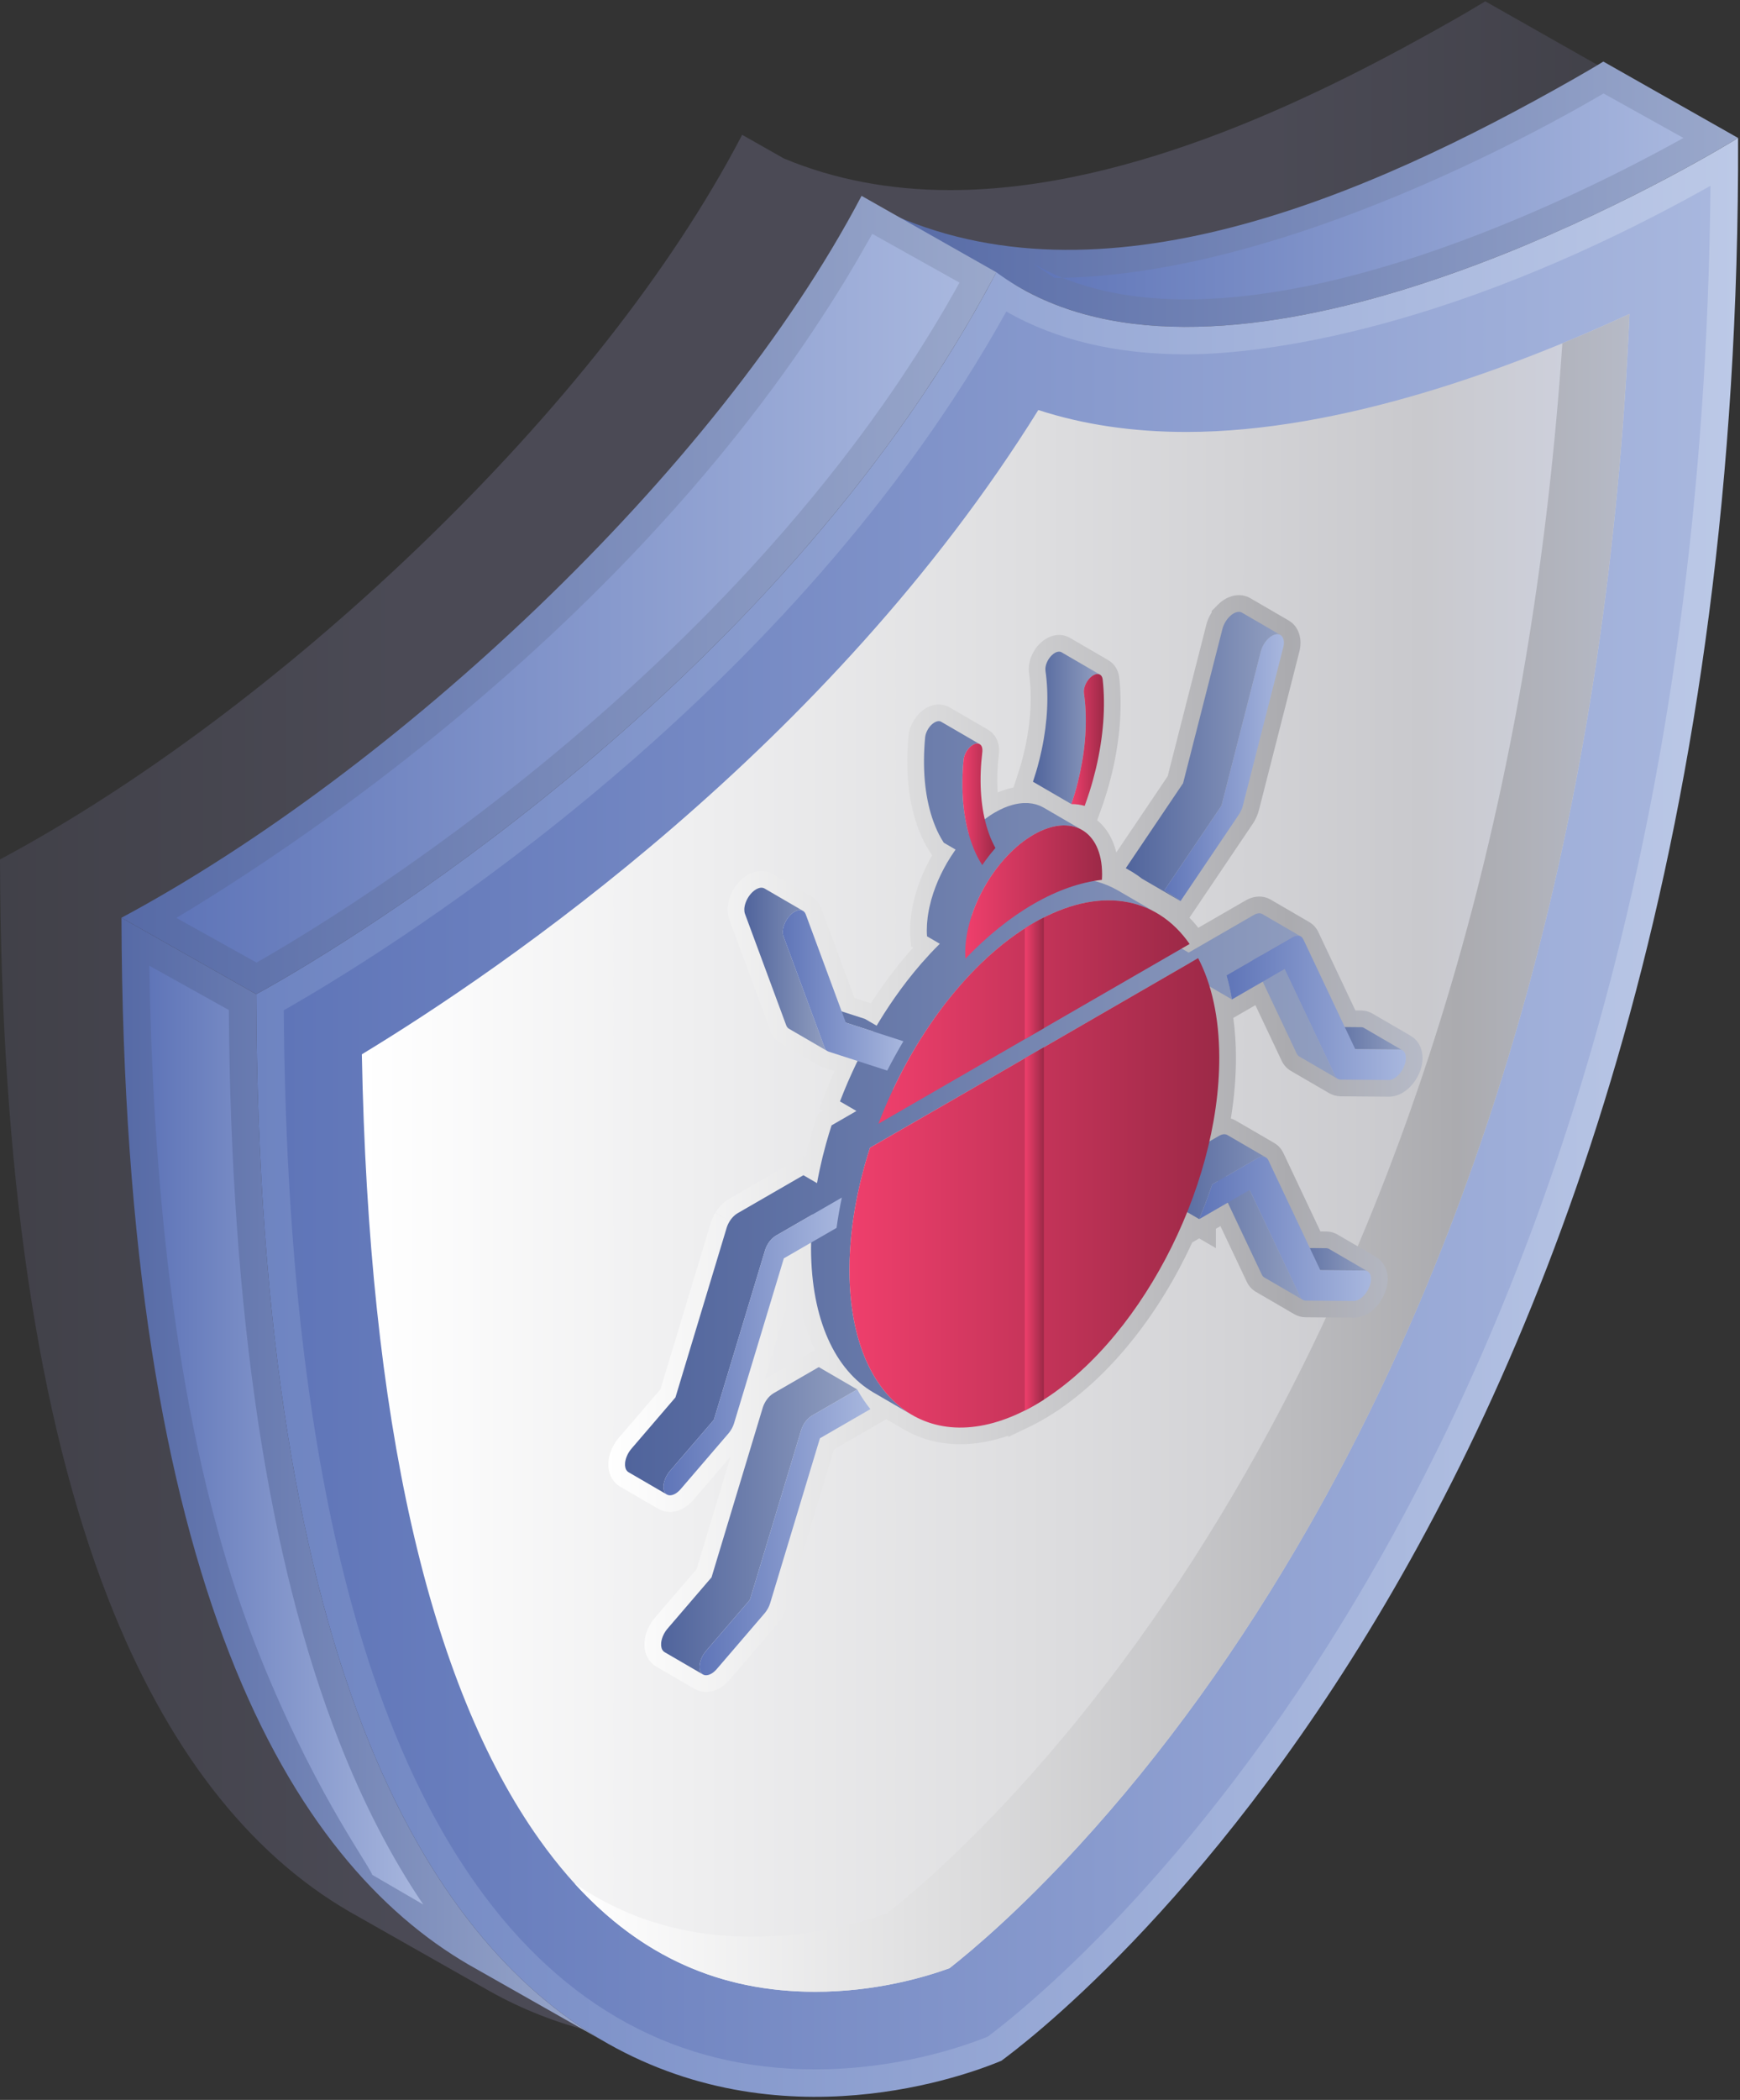 <svg width="505" height="609" viewBox="0 0 505 609" fill="none" xmlns="http://www.w3.org/2000/svg">
<rect x="0" y="0" width="505" height="609" fill="#333333" stroke="none"/>
<path style="mix-blend-mode:multiply" opacity="0.22" d="M431.064 0.373L430.56 0.684C428.248 2.115 424.723 4.162 422.194 5.599C384.801 26.863 328.936 55.131 275.747 55.134C258.334 55.135 242.097 52.045 227.484 45.951L215.396 39.102L214.917 40.016C194.759 78.372 162.394 119.469 121.319 158.867C82.659 195.948 39.762 227.944 0.529 248.961L0 249.246L0.002 249.846C0.255 339.084 10.839 411.064 31.46 463.786C48.244 506.698 71.745 537.167 101.319 554.354L140.429 576.513L140.432 576.508C159.027 587.312 179.861 592.79 202.368 592.79C202.366 592.79 202.369 592.79 202.368 592.79C228.48 592.79 249.107 585.423 256.763 582.256L256.877 582.209L256.977 582.136C279.019 565.8 472.293 411.345 471.193 23.691L471.191 23.11L431.064 0.373Z" fill="url(#paint0_linear_32_2866)"/>
<path d="M446.795 69.389C447.931 68.902 449.057 68.415 450.171 67.927C450.516 67.775 450.863 67.624 451.206 67.473C452.552 66.88 453.883 66.287 455.194 65.694C455.42 65.593 455.64 65.491 455.865 65.389C456.994 64.877 458.108 64.366 459.209 63.857C459.545 63.701 459.881 63.546 460.215 63.39C461.492 62.797 462.755 62.205 463.991 61.617C464.047 61.59 464.1 61.564 464.156 61.538C465.341 60.974 466.502 60.414 467.649 59.857C467.974 59.699 468.296 59.542 468.618 59.385C469.697 58.859 470.761 58.336 471.802 57.819C471.903 57.769 472.008 57.718 472.109 57.668C473.252 57.099 474.365 56.539 475.459 55.984C475.736 55.844 476.008 55.706 476.281 55.567C477.19 55.104 478.082 54.647 478.956 54.197C479.142 54.1 479.334 54.002 479.519 53.907C480.537 53.379 481.526 52.863 482.492 52.355C482.727 52.231 482.955 52.11 483.187 51.987C483.976 51.571 484.746 51.162 485.497 50.76C485.699 50.652 485.903 50.543 486.102 50.436C486.999 49.955 487.869 49.485 488.709 49.028C488.875 48.937 489.032 48.851 489.197 48.761C489.898 48.379 490.577 48.006 491.236 47.642C491.424 47.538 491.614 47.433 491.799 47.331C492.565 46.906 493.306 46.494 494.009 46.099C494.09 46.054 494.163 46.012 494.243 45.967C494.873 45.613 495.471 45.274 496.047 44.946C496.215 44.851 496.379 44.758 496.542 44.665C497.157 44.314 497.75 43.974 498.298 43.658C502.257 41.372 504.335 40.081 504.444 40.013L465.336 17.854C462.959 19.326 459.393 21.392 456.939 22.788C396.675 57.055 319.267 90.677 256.589 61.09L256.592 61.092C256.591 61.091 256.589 61.09 256.589 61.09L295.698 83.249C295.987 83.417 296.277 83.583 296.569 83.747C296.798 83.876 297.036 83.986 297.266 84.113C298.13 84.587 299.001 85.044 299.881 85.483C300.258 85.67 300.633 85.859 301.012 86.04C302.042 86.532 303.083 87.002 304.135 87.448C304.292 87.515 304.444 87.593 304.601 87.658C304.635 87.673 304.67 87.684 304.704 87.698C306.002 88.237 307.32 88.736 308.65 89.208C309.009 89.336 309.372 89.455 309.734 89.578C310.779 89.933 311.833 90.269 312.896 90.586C313.126 90.654 313.351 90.738 313.582 90.805C313.704 90.84 313.829 90.865 313.951 90.9C315.417 91.316 316.898 91.699 318.395 92.044C318.693 92.113 318.995 92.173 319.294 92.24C320.603 92.528 321.923 92.791 323.252 93.029C323.462 93.066 323.666 93.117 323.877 93.153C323.978 93.17 324.082 93.18 324.184 93.197C325.918 93.49 327.671 93.736 329.438 93.946C329.777 93.986 330.117 94.024 330.457 94.061C332.238 94.256 334.03 94.418 335.839 94.533C335.918 94.538 335.995 94.549 336.074 94.554C336.537 94.582 337.005 94.596 337.47 94.619C338.11 94.652 338.748 94.687 339.391 94.71C339.973 94.731 340.558 94.741 341.142 94.754C341.788 94.769 342.432 94.786 343.08 94.792C343.669 94.796 344.261 94.792 344.853 94.79C345.5 94.787 346.146 94.786 346.796 94.775C347.394 94.764 347.994 94.745 348.594 94.727C349.242 94.708 349.889 94.69 350.539 94.663C350.709 94.656 350.877 94.654 351.047 94.646C351.349 94.632 351.655 94.607 351.958 94.591C352.979 94.539 354.001 94.479 355.025 94.407C355.514 94.373 356.002 94.338 356.491 94.299C357.577 94.214 358.664 94.116 359.754 94.01C360.129 93.973 360.503 93.942 360.879 93.903C362.331 93.752 363.786 93.585 365.245 93.398C365.556 93.359 365.869 93.312 366.181 93.271C367.342 93.117 368.504 92.954 369.668 92.779C369.864 92.749 370.06 92.726 370.256 92.696C370.452 92.666 370.648 92.627 370.844 92.596C372.843 92.284 374.843 91.947 376.844 91.577C377.088 91.532 377.333 91.483 377.577 91.437C379.647 91.047 381.717 90.633 383.785 90.187C383.833 90.177 383.88 90.167 383.928 90.157C386.014 89.706 388.096 89.221 390.175 88.717C390.449 88.65 390.722 88.587 390.995 88.52C392.977 88.032 394.954 87.52 396.926 86.99C397.109 86.941 397.293 86.897 397.475 86.848C397.667 86.796 397.857 86.739 398.049 86.686C399.725 86.228 401.398 85.759 403.063 85.274C403.263 85.215 403.461 85.155 403.661 85.096C405.181 84.649 406.695 84.19 408.204 83.722C408.597 83.601 408.989 83.48 409.381 83.357C411.026 82.84 412.665 82.314 414.295 81.775C414.55 81.691 414.803 81.604 415.057 81.52C416.504 81.038 417.944 80.547 419.376 80.049C419.745 79.922 420.113 79.795 420.479 79.666C422.078 79.106 423.668 78.537 425.246 77.96C425.549 77.85 425.85 77.737 426.153 77.625C427.527 77.119 428.891 76.608 430.246 76.092C430.583 75.963 430.921 75.836 431.256 75.707C432.803 75.113 434.336 74.514 435.856 73.91C436.176 73.783 436.491 73.656 436.809 73.528C438.13 73 439.439 72.468 440.737 71.934C440.934 71.853 441.138 71.773 441.336 71.691C441.438 71.649 441.537 71.606 441.639 71.564C443.055 70.978 444.456 70.389 445.842 69.798C446.162 69.662 446.477 69.525 446.795 69.389Z" fill="url(#paint1_linear_32_2866)"/>
<path d="M343.142 86.824C342.546 86.817 341.941 86.803 341.335 86.789C341.335 86.789 340.129 86.763 339.667 86.747C339.206 86.73 336.631 86.604 336.631 86.604C336.52 86.593 336.413 86.585 336.306 86.579C334.735 86.478 333.095 86.335 331.33 86.141L330.381 86.033C328.7 85.834 327.063 85.602 325.508 85.339L325.18 85.289C324.988 85.249 324.819 85.215 324.646 85.183C323.434 84.966 322.22 84.726 321.015 84.46L320.223 84.287C318.854 83.971 317.487 83.619 316.124 83.233L315.774 83.141C315.509 83.054 315.34 83 315.167 82.949C314.205 82.662 313.248 82.357 312.297 82.034L311.326 81.702C310.05 81.249 308.922 80.818 307.877 80.387L307.603 80.273C307.523 80.234 307.39 80.174 307.256 80.116C306.304 79.712 305.37 79.29 304.446 78.848C304.128 78.698 303.828 78.547 303.526 78.397C302.647 77.958 301.867 77.548 301.095 77.124C300.918 77.027 300.74 76.935 300.563 76.845L299.699 76.358L306.016 80.597H306.167C306.724 80.596 307.281 80.593 307.84 80.582C308.313 80.574 309.714 80.534 309.714 80.534C310.408 80.513 311.09 80.493 311.774 80.463C312.138 80.45 313.268 80.389 313.268 80.389C314.322 80.336 315.399 80.272 316.477 80.197L318.013 80.084C319.142 79.995 320.287 79.892 321.437 79.78L322.601 79.668C324.103 79.513 325.623 79.337 327.142 79.144L328.064 79.019C329.32 78.851 330.532 78.681 331.746 78.499L332.986 78.306C335.036 77.987 337.11 77.637 339.185 77.253L339.966 77.103C342.082 76.705 344.219 76.279 346.356 75.818L346.53 75.781C348.656 75.32 350.802 74.82 352.947 74.301L353.796 74.095C355.826 73.597 357.863 73.07 359.897 72.522L361.039 72.214C362.756 71.745 364.477 71.263 366.194 70.763L366.797 70.581C368.344 70.127 369.907 69.654 371.466 69.171L372.635 68.809C374.344 68.27 376.025 67.732 377.694 67.179L378.432 66.932C379.94 66.429 381.426 65.923 382.903 65.41L383.977 65.038C385.636 64.456 387.265 63.872 388.881 63.282L389.769 62.952C391.192 62.429 392.599 61.902 393.995 61.37L394.995 60.99C396.572 60.386 398.142 59.77 399.701 59.151L400.641 58.774C401.999 58.231 403.348 57.683 404.683 57.134L405.559 56.776C407.021 56.169 408.452 55.568 409.87 54.964L410.807 54.563C411.973 54.063 413.135 53.559 414.284 53.056L415.294 52.613C416.672 52.006 418.04 51.397 419.385 50.789L419.983 50.516C421.169 49.978 422.322 49.45 423.459 48.923L424.477 48.451C425.766 47.852 427.05 47.25 428.307 46.652L433.001 44.389C434.093 43.857 436.61 42.612 436.61 42.612C437.708 42.066 438.841 41.496 439.957 40.93L444.069 38.826C445.111 38.286 447.782 36.883 447.782 36.883C448.593 36.456 450.778 35.29 450.778 35.29C451.671 34.811 453.89 33.606 453.89 33.606L456.531 32.154L459.238 30.643L463.18 28.396C463.997 27.924 464.736 27.493 465.397 27.105L488.573 40.007L484.911 42.024C484.071 42.481 481.74 43.732 481.74 43.732C480.997 44.131 478.817 45.284 478.817 45.284C477.829 45.805 475.504 47.011 475.504 47.011L471.864 48.874C470.784 49.42 469.689 49.971 468.564 50.53C468.564 50.53 466.186 51.707 465.125 52.223L464.184 52.682C463.041 53.236 461.9 53.787 460.736 54.34L460.593 54.41C459.357 54.997 458.113 55.58 456.858 56.164L455.89 56.612C454.781 57.127 453.687 57.628 452.58 58.128L451.936 58.423C450.624 59.016 449.317 59.598 447.994 60.181L447.009 60.612C445.876 61.11 444.771 61.587 443.655 62.065L442.712 62.47C441.355 63.05 439.981 63.626 438.594 64.2L437.718 64.56C436.426 65.092 435.142 65.613 433.847 66.132L432.896 66.511C431.423 67.098 429.916 67.686 428.397 68.27L427.418 68.642C426.082 69.152 424.746 69.652 423.4 70.147L422.519 70.474C420.963 71.043 419.407 71.599 417.843 72.147L416.771 72.519C415.364 73.007 413.954 73.488 412.537 73.961L411.803 74.207C410.202 74.736 408.602 75.25 406.994 75.754L405.849 76.11C404.37 76.569 402.892 77.016 401.407 77.453L400.795 77.635C399.21 78.098 397.577 78.554 395.943 79.002L394.902 79.282C392.936 79.811 391.016 80.308 389.088 80.784L388.316 80.967C386.311 81.455 384.322 81.918 382.33 82.351L382.03 82.415C380.105 82.83 378.105 83.23 376.105 83.605L375.453 83.73C373.464 84.099 371.539 84.422 369.613 84.724L368.542 84.889C367.365 85.067 366.254 85.224 365.143 85.37L364.261 85.49C362.837 85.672 361.444 85.834 360.054 85.977L358.965 86.081C357.942 86.181 356.903 86.274 355.865 86.357L354.467 86.46C353.498 86.526 352.528 86.584 351.559 86.632L350.718 86.684L350.173 86.702C349.668 86.724 349.142 86.74 348.616 86.754C348.616 86.754 347.215 86.797 346.65 86.808C346.052 86.817 345.449 86.819 344.842 86.82L343.618 86.825L343.142 86.824Z" fill="url(#paint2_linear_32_2866)"/>
<path d="M74.361 288.322L35.253 266.163C35.804 460.64 84.803 540.014 136.063 569.804L175.172 591.963C123.911 562.173 74.912 482.799 74.361 288.322Z" fill="url(#paint3_linear_32_2866)"/>
<path d="M108.074 543.753C106.127 539.339 90.091 517.817 74.063 476.839C54.924 427.908 44.605 361.767 43.347 280.082L66.415 292.921C67.016 380.918 77.748 452.184 98.33 504.803C105.35 522.754 113.536 538.616 122.844 552.337L108.074 543.753Z" fill="url(#paint4_linear_32_2866)"/>
<path d="M498.298 43.658C502.258 41.372 504.335 40.081 504.444 40.013C505.573 438.353 301.378 589.687 290.631 597.652C279.874 602.102 75.49 686.661 74.361 288.321C74.47 288.263 76.544 287.157 80.508 284.869C108.888 268.484 228.395 194.549 289.161 78.959C350.387 124.124 469.929 60.037 498.298 43.658Z" fill="url(#paint5_linear_32_2866)"/>
<path d="M236.608 600.146C196.648 600.147 163.568 582.151 138.29 546.657C101.979 495.674 83.166 410.346 82.352 292.996C82.995 292.63 83.709 292.222 84.493 291.769C118.015 272.416 230.217 201.657 292.061 90.347C306.442 98.595 323.961 102.769 344.284 102.771H344.294C359.783 102.771 415.679 99.173 496.432 53.887C493.012 422.707 311.489 571.983 286.679 590.659C278.889 593.787 260.151 600.146 236.608 600.146Z" fill="url(#paint6_linear_32_2866)"/>
<path d="M236.607 577.642C203.89 577.643 177.726 563.237 156.621 533.602C124.351 488.295 107.008 411.678 105.02 305.765C145.284 281.356 240.534 216.628 301.351 118.909C314.353 123.139 328.715 125.273 344.283 125.275C389.349 125.275 439.112 106.665 472.936 91.044C469.891 159.887 460.182 224.932 443.981 284.854C428.477 342.19 406.96 395.206 380.028 442.428C360.06 477.441 337.463 508.773 312.865 535.552C295.822 554.106 282.318 565.515 275.568 570.815C268.294 573.454 254.005 577.642 236.608 577.642H236.607Z" fill="url(#paint7_linear_32_2866)"/>
<path d="M453.445 99.557C449.366 159.377 440.139 216.132 425.869 268.91C410.366 326.246 388.849 379.262 361.917 426.484C341.948 461.497 319.352 492.829 294.754 519.608C277.711 538.162 264.207 549.571 257.457 554.871C250.183 557.51 235.894 561.698 218.497 561.698C199.04 561.698 181.9 556.602 166.764 546.24C185.962 567.339 208.941 577.643 236.607 577.642H236.608C254.005 577.642 268.294 573.454 275.568 570.815C282.318 565.515 295.822 554.106 312.865 535.552C337.463 508.773 360.06 477.441 380.028 442.428C406.96 395.206 428.477 342.19 443.981 284.854C460.182 224.932 469.891 159.887 472.936 91.044C466.908 93.828 460.367 96.706 453.445 99.557Z" fill="url(#paint8_linear_32_2866)"/>
<path d="M285.431 85.85C286.152 84.547 286.864 83.237 287.57 81.924C287.827 81.445 288.094 80.973 288.35 80.493C288.621 79.983 288.891 79.471 289.161 78.959L250.052 56.8C207.69 137.407 113.907 224.026 35.253 266.162L74.361 288.322C74.47 288.264 76.544 287.158 80.508 284.869C81.015 284.576 81.56 284.26 82.125 283.93C82.291 283.833 82.464 283.731 82.634 283.632C83.058 283.383 83.495 283.127 83.948 282.859C84.158 282.735 84.368 282.611 84.583 282.483C85.045 282.21 85.523 281.925 86.012 281.633C86.217 281.51 86.414 281.393 86.624 281.268C87.325 280.848 88.047 280.413 88.8 279.956C88.884 279.905 88.973 279.85 89.057 279.799C89.729 279.392 90.421 278.969 91.132 278.533C91.38 278.381 91.635 278.224 91.887 278.068C92.468 277.711 93.06 277.345 93.665 276.969C93.948 276.793 94.231 276.617 94.52 276.437C95.164 276.036 95.822 275.623 96.491 275.202C96.735 275.048 96.972 274.9 97.219 274.744C98.135 274.166 99.071 273.572 100.032 272.958C100.197 272.853 100.37 272.741 100.536 272.634C101.335 272.123 102.147 271.6 102.976 271.064C103.3 270.854 103.629 270.64 103.957 270.426C104.667 269.965 105.385 269.496 106.114 269.018C106.462 268.79 106.809 268.563 107.161 268.33C107.972 267.797 108.796 267.251 109.629 266.696C109.894 266.52 110.152 266.35 110.419 266.172C111.515 265.441 112.628 264.692 113.761 263.926C114.008 263.759 114.261 263.586 114.51 263.417C115.404 262.811 116.306 262.196 117.221 261.568C117.61 261.301 118.004 261.029 118.398 260.758C119.211 260.198 120.031 259.63 120.859 259.054C121.265 258.772 121.67 258.49 122.08 258.204C123.048 257.527 124.027 256.838 125.015 256.14C125.272 255.958 125.523 255.782 125.781 255.599C127.021 254.721 128.276 253.824 129.545 252.911C129.876 252.673 130.213 252.428 130.546 252.187C131.5 251.498 132.461 250.801 133.43 250.093C133.871 249.771 134.315 249.446 134.758 249.12C135.676 248.447 136.599 247.765 137.528 247.076C137.952 246.762 138.374 246.449 138.8 246.131C139.966 245.263 141.14 244.381 142.324 243.487C142.503 243.351 142.68 243.219 142.859 243.083C144.218 242.055 145.59 241.007 146.97 239.945C147.358 239.646 147.751 239.34 148.142 239.038C149.15 238.259 150.163 237.472 151.182 236.675C151.658 236.303 152.134 235.928 152.612 235.553C153.607 234.77 154.608 233.978 155.612 233.178C156.051 232.829 156.489 232.482 156.929 232.13C158.311 231.024 159.699 229.906 161.096 228.77C161.144 228.731 161.192 228.693 161.24 228.654C162.68 227.483 164.128 226.291 165.581 225.088C166.024 224.721 166.469 224.348 166.913 223.978C167.947 223.117 168.983 222.249 170.024 221.372C170.525 220.949 171.027 220.524 171.53 220.098C172.588 219.199 173.65 218.291 174.715 217.375C175.147 217.003 175.578 216.635 176.012 216.26C177.498 214.975 178.989 213.677 180.483 212.36C180.606 212.251 180.729 212.141 180.851 212.033C182.219 210.825 183.591 209.603 184.965 208.368C185.434 207.946 185.904 207.519 186.375 207.094C187.429 206.141 188.483 205.181 189.54 204.213C190.048 203.746 190.556 203.28 191.065 202.81C192.166 201.793 193.268 200.766 194.371 199.733C194.791 199.339 195.211 198.949 195.631 198.553C197.137 197.133 198.643 195.7 200.15 194.249C200.384 194.024 200.617 193.795 200.851 193.569C202.125 192.337 203.4 191.095 204.674 189.842C204.854 189.665 205.033 189.493 205.212 189.316C205.401 189.13 205.59 188.935 205.779 188.748C207.898 186.651 210.014 184.53 212.126 182.373C212.329 182.166 212.531 181.955 212.734 181.747C214.892 179.536 217.046 177.296 219.191 175.021C219.275 174.932 219.36 174.845 219.443 174.756C221.585 172.482 223.717 170.169 225.841 167.833C226.12 167.526 226.399 167.223 226.677 166.916C228.713 164.666 230.735 162.385 232.748 160.079C232.94 159.859 233.134 159.648 233.325 159.429C233.449 159.287 233.568 159.139 233.691 158.997C236.375 155.904 239.037 152.763 241.67 149.571C241.805 149.407 241.941 149.247 242.075 149.083C244.815 145.754 247.522 142.37 250.193 138.934C250.251 138.86 250.31 138.79 250.368 138.716C250.516 138.525 250.659 138.327 250.807 138.136C252.711 135.676 254.598 133.191 256.462 130.677C256.574 130.527 256.686 130.38 256.797 130.229C258.676 127.688 260.527 125.113 262.36 122.518C262.538 122.265 262.724 122.02 262.902 121.767C263.025 121.591 263.144 121.411 263.267 121.235C264.764 119.099 266.245 116.947 267.707 114.775C267.986 114.361 268.26 113.941 268.538 113.525C269.785 111.658 271.018 109.777 272.239 107.884C272.451 107.555 272.67 107.233 272.881 106.903C273.019 106.688 273.151 106.468 273.289 106.253C275.866 102.21 278.378 98.108 280.818 93.947C280.952 93.719 281.091 93.497 281.224 93.269C281.486 92.82 281.738 92.363 281.998 91.912C282.736 90.637 283.468 89.356 284.192 88.069C284.607 87.331 285.02 86.592 285.431 85.85Z" fill="url(#paint9_linear_32_2866)"/>
<path d="M51.178 266.202L54.005 264.501L56.883 262.739L60.019 260.795L62.385 259.311C63.291 258.738 65.703 257.2 65.703 257.2L69.187 254.95L72.873 252.538L75.646 250.698C76.847 249.897 77.974 249.141 79.118 248.366L83.816 245.157L87.539 242.573C88.511 241.895 91.28 239.942 91.28 239.942C92.536 239.051 93.809 238.142 95.093 237.218L100.362 233.387C101.293 232.703 104.451 230.364 104.451 230.364C105.635 229.479 108.593 227.252 108.593 227.252C109.93 226.242 111.32 225.179 112.719 224.103L118.415 219.668C119.439 218.864 122.321 216.573 122.321 216.573L122.783 216.205C124.196 215.074 125.602 213.943 127.015 212.794L127.251 212.6C128.616 211.492 130.084 210.284 131.556 209.065L132.817 208.015C133.948 207.073 135 206.191 136.055 205.301L137.576 204.014C138.645 203.108 139.719 202.19 140.794 201.265L142.123 200.121C143.626 198.822 145.133 197.51 146.646 196.175L146.918 195.935C148.401 194.625 149.788 193.389 151.177 192.143L152.609 190.846C153.681 189.877 154.749 188.906 155.818 187.925L157.354 186.514C158.478 185.476 159.592 184.436 160.709 183.39L161.995 182.186C163.515 180.752 165.041 179.302 166.567 177.831L167.305 177.114C168.57 175.894 169.863 174.635 171.154 173.363L172.283 172.244C174.425 170.125 176.569 167.975 178.708 165.792L179.329 165.154C181.523 162.905 183.706 160.633 185.88 158.328L186.117 158.079C188.308 155.752 190.473 153.406 192.628 151.032L193.494 150.085C195.545 147.819 197.601 145.5 199.646 143.156L200.615 142.042C203.353 138.887 206.079 135.667 208.703 132.49L209.125 131.982C211.942 128.555 214.718 125.085 217.376 121.667L217.992 120.863C219.939 118.349 221.86 115.819 223.758 113.26L224.077 112.832C226.007 110.223 227.89 107.602 229.756 104.961L230.696 103.632C232.21 101.472 233.717 99.282 235.205 97.071L236.062 95.781C237.333 93.877 238.588 91.968 239.825 90.044L240.894 88.387C242.189 86.356 243.464 84.328 244.718 82.281L244.908 81.997L244.983 81.847C246.2 79.854 247.396 77.843 248.582 75.82C248.985 75.135 249.385 74.439 249.787 73.744C250.543 72.436 251.29 71.129 252.028 69.817C252.401 69.154 252.775 68.487 253.147 67.816L278.475 81.965C278.469 81.975 277.244 84.17 277.244 84.17C276.54 85.418 275.823 86.674 275.099 87.926L274.344 89.249L273.952 89.904C271.598 93.92 269.115 97.976 266.571 101.969L266.163 102.618L265.541 103.566C264.344 105.426 263.133 107.272 261.911 109.102L261.096 110.327C259.663 112.454 258.211 114.566 256.743 116.661L256.373 117.201L255.862 117.906C254.051 120.47 252.235 122.998 250.39 125.494L250.056 125.939C248.23 128.403 246.374 130.844 244.503 133.264L244.077 133.826L243.884 134.067C241.324 137.362 238.639 140.719 235.922 144.023L235.534 144.486C233.01 147.546 230.369 150.666 227.672 153.777L226.745 154.84C224.764 157.109 222.772 159.357 220.769 161.571L219.93 162.491C217.855 164.774 215.754 167.051 213.644 169.29L213.454 169.491C211.28 171.796 209.159 174.003 207.033 176.178L206.448 176.782C204.35 178.927 202.265 181.017 200.176 183.083L199.088 184.159C197.829 185.397 196.572 186.624 195.314 187.838L194.631 188.501C193.136 189.942 191.648 191.358 190.162 192.76L188.912 193.93C187.837 194.937 186.749 195.95 185.662 196.953L184.153 198.341C183.112 199.295 180.354 201.796 180.354 201.796L179.634 202.446C178.283 203.662 176.93 204.866 175.581 206.057L175.243 206.357C173.737 207.686 172.266 208.965 170.8 210.234L169.519 211.333C168.467 212.24 167.418 213.136 166.374 214.022L164.882 215.285C163.859 216.148 160.499 218.95 160.499 218.95C159.063 220.139 157.633 221.316 156.21 222.474L156.066 222.591C154.688 223.711 153.317 224.814 151.954 225.905C151.954 225.905 148.666 228.518 147.684 229.292L146.277 230.395C145.267 231.186 142.117 233.624 142.117 233.624C140.744 234.681 139.39 235.714 138.049 236.731C138.049 236.731 135.187 238.886 134.035 239.747L128.725 243.661C127.771 244.358 124.897 246.44 124.897 246.44C123.641 247.343 122.399 248.231 121.173 249.1C121.173 249.1 118.468 251.006 117.514 251.674L112.705 255.004C111.813 255.616 109.283 257.336 109.283 257.336C108.176 258.084 105.218 260.061 105.218 260.061L101.729 262.365L98.66 264.365L95.757 266.234C94.794 266.849 92.253 268.455 92.253 268.455L88.918 270.537L86.952 271.75L84.747 273.096C83.927 273.594 81.919 274.797 81.919 274.797L78.131 277.036L76.527 277.967C75.763 278.409 75.07 278.804 74.449 279.157L51.178 266.202Z" fill="url(#paint10_linear_32_2866)"/>
<path d="M409.463 300.44L409.471 300.427L398.316 293.945L398.106 293.829C397.932 293.736 397.753 293.651 397.567 293.573C397.335 293.476 397.104 293.394 396.78 293.301L396.53 293.236L396.469 293.225C396.361 293.2 396.249 293.178 396.124 293.156C395.901 293.118 395.672 293.092 395.356 293.071C395.242 293.065 395.124 293.061 395.041 293.061C395.041 293.061 393.372 293.049 393.372 293.049L382.623 270.322C382.03 269.069 381.112 268.067 379.953 267.397L379.956 267.393L368.656 260.828C368.461 260.722 368.265 260.627 368.06 260.541L367.965 260.499L367.715 260.411C367.612 260.373 367.509 260.339 367.404 260.307L367.211 260.246L366.776 260.149L366.62 260.123C366.465 260.097 366.305 260.076 366.143 260.06L365.935 260.032C365.935 260.032 365.202 260.032 365.168 260.035L364.948 260.046C364.948 260.046 364.746 260.068 364.696 260.073L364.223 260.134C364.223 260.134 363.924 260.2 363.866 260.213C363.755 260.236 363.656 260.259 363.598 260.276L363.288 260.36L363.151 260.413C363.056 260.444 362.96 260.477 362.864 260.512C362.781 260.54 362.528 260.638 362.528 260.638L362.233 260.773C361.967 260.894 361.726 261.02 361.507 261.148L347.791 269.066C346.974 268.032 346.112 267.063 345.215 266.146L363.584 238.913C364.404 237.695 365.024 236.327 365.375 234.955L377.117 188.963C378.091 185.159 376.857 181.612 374.041 179.978L374.044 179.972L363.01 173.561L362.873 173.47L362.675 173.371C362.496 173.276 362.325 173.193 362.2 173.143L361.96 173.041L361.603 172.917L361.429 172.867C361.268 172.821 361.105 172.78 360.938 172.745L360.657 172.677L360.319 172.649C360.212 172.637 360.104 172.626 359.996 172.62L359.776 172.608L359.25 172.612C359.003 172.624 358.749 172.648 358.522 172.682L358.271 172.723C358.051 172.763 357.83 172.812 357.62 172.871C357.443 172.919 357.263 172.979 357.098 173.039C357.042 173.057 356.821 173.132 356.821 173.132L356.653 173.202C356.299 173.347 355.943 173.523 355.604 173.719C355.237 173.929 354.88 174.17 354.517 174.449C354.398 174.54 354.281 174.637 354.177 174.729C354.004 174.874 353.833 175.021 353.686 175.158L353.463 175.367C353.3 175.529 353.139 175.698 352.981 175.873L351.657 177.194V177.629C351.608 177.707 351.444 177.974 351.444 177.974L351.412 178.034C351.334 178.17 351.257 178.308 351.167 178.476C351.094 178.617 350.845 179.117 350.845 179.117L350.822 179.179C350.791 179.247 350.757 179.322 350.718 179.412C350.652 179.565 350.589 179.72 350.529 179.875L350.341 180.399C350.274 180.6 350.213 180.801 350.16 180.992C350.131 181.098 338.889 225.131 338.889 225.131L323.984 247.225C323.034 243.301 321.152 240.108 318.43 237.878L319.343 235.38C319.841 234.017 320.324 232.61 320.779 231.194C321.484 228.993 322.143 226.62 322.798 223.911C323.926 219.122 324.671 214.366 325.015 209.773C325.358 205.137 325.297 200.677 324.828 196.449L324.806 196.271C324.506 194.187 323.373 192.463 321.676 191.479L321.682 191.47L310.528 184.987L310.344 184.885C310.171 184.793 309.997 184.71 309.818 184.634C309.591 184.54 309.354 184.455 309.117 184.389C309.039 184.367 308.641 184.26 308.641 184.26L308.41 184.232C308.209 184.198 308.005 184.175 307.784 184.16C307.647 184.151 307.508 184.146 307.368 184.146L307.19 184.148C307.19 184.148 306.924 184.162 306.843 184.169L306.501 184.203L306.359 184.225C306.102 184.264 305.838 184.318 305.549 184.398C305.424 184.433 305.295 184.474 305.163 184.522L304.862 184.622L304.68 184.697C304.366 184.827 304.05 184.982 303.72 185.172C303.409 185.351 303.103 185.555 302.826 185.765C302.48 186.024 302.144 186.314 301.799 186.653L301.657 186.796L301.62 186.839C301.496 186.967 301.373 187.099 301.244 187.247C301.197 187.302 301.15 187.358 301.104 187.414L300.938 187.579L300.771 187.831C300.771 187.831 300.611 188.05 300.54 188.153C300.449 188.285 300.358 188.418 300.293 188.522L300.03 188.949C300.03 188.949 299.873 189.228 299.835 189.302C299.759 189.44 299.687 189.582 299.618 189.723L299.425 190.146C299.363 190.287 299.306 190.429 299.258 190.551C299.239 190.599 299.221 190.649 299.203 190.697L299.095 190.917L299.013 191.244L298.962 191.399L298.952 191.452C298.939 191.495 298.927 191.539 298.914 191.582C298.861 191.777 298.813 191.971 298.772 192.165C298.772 192.165 298.715 192.465 298.714 192.475C298.684 192.63 298.657 192.789 298.635 192.957C298.611 193.142 298.598 193.323 298.59 193.499C298.581 193.614 298.573 193.728 298.569 193.876C298.557 194.37 298.582 194.823 298.645 195.256C299.095 198.351 299.24 201.703 299.077 205.228C299.037 206.11 298.977 207.004 298.898 207.9C298.886 208.035 298.766 209.121 298.766 209.121C298.714 209.628 298.663 210.135 298.595 210.655C298.525 211.189 298.439 211.729 298.353 212.27C298.353 212.27 298.194 213.34 298.168 213.491C298.004 214.449 297.819 215.412 297.604 216.431L297.573 216.57C297.43 217.227 297.278 217.888 297.118 218.552L297.018 218.97C296.852 219.648 296.676 220.328 296.485 221.02C296.377 221.416 296.265 221.812 296.151 222.2C295.856 223.188 295.545 224.182 295.211 225.179L294.129 228.406C293.987 228.434 293.85 228.457 293.702 228.488L293.271 228.591C293.05 228.642 292.829 228.694 292.592 228.759L292.466 228.795C292.047 228.913 291.623 229.044 291.199 229.189C291.099 229.223 290.997 229.261 290.908 229.296C290.576 229.414 290.24 229.539 289.903 229.677L289.811 229.711C289.811 229.711 289.61 229.794 289.551 229.82C289.537 229.616 289.525 229.411 289.514 229.206C289.332 225.847 289.464 222.293 289.9 218.667L289.931 218.397C290.2 215.474 288.99 212.93 286.751 211.638L286.756 211.629L275.67 205.187L275.315 204.974L275.152 204.91C275.071 204.871 274.995 204.837 274.926 204.809C274.691 204.708 274.448 204.621 274.194 204.55L274.097 204.521L273.751 204.438L273.572 204.406C273.349 204.366 273.117 204.338 272.835 204.319L272.596 204.311L272.17 204.314C271.927 204.325 271.676 204.348 271.423 204.389C271.283 204.411 271.14 204.439 270.994 204.473L270.82 204.507L270.637 204.557C270.349 204.637 270.05 204.739 269.74 204.867L269.558 204.946C269.293 205.065 269.03 205.198 268.807 205.328C268.445 205.537 268.096 205.774 267.739 206.054C267.617 206.15 267.496 206.254 267.375 206.363C267.225 206.49 267.076 206.621 266.931 206.762L266.814 206.875L266.656 207.049C266.543 207.164 266.435 207.281 266.344 207.386C266.26 207.484 266.177 207.583 266.095 207.685L266.059 207.722L265.963 207.851C265.85 207.996 265.739 208.146 265.645 208.28C265.548 208.418 265.453 208.559 265.409 208.629L265.318 208.768L265.122 209.093C265.039 209.235 264.958 209.381 264.92 209.453C264.895 209.501 264.869 209.549 264.844 209.599L264.777 209.706C264.777 209.706 264.554 210.196 264.514 210.288C264.448 210.439 264.385 210.59 264.327 210.744C264.304 210.802 264.156 211.217 264.156 211.217C264.096 211.398 264.041 211.575 264.003 211.719C263.972 211.83 263.944 211.94 263.915 212.067L263.846 212.36C263.794 212.608 263.751 212.855 263.719 213.103C263.703 213.22 263.691 213.336 263.681 213.447C263.25 218.088 263.217 222.584 263.585 226.818C263.969 231.158 264.777 235.202 265.999 238.871C266.698 240.923 267.427 242.673 268.238 244.24C268.728 245.177 269.265 246.105 269.835 247L270.467 247.994L270.542 248.038C270.268 248.514 270.002 248.994 269.751 249.463C269.751 249.463 269.578 249.786 269.526 249.891C269.298 250.328 269.076 250.765 268.853 251.219L268.732 251.459L268.649 251.637C268.39 252.178 268.141 252.721 267.902 253.267L267.773 253.574C267.553 254.084 267.345 254.595 267.149 255.097L267.043 255.359L266.969 255.563C266.75 256.14 266.54 256.718 266.342 257.307L266.253 257.577C266.045 258.207 265.855 258.836 265.687 259.428C265.659 259.517 265.633 259.606 265.608 259.695C265.589 259.763 265.571 259.832 265.554 259.901C265.363 260.603 265.192 261.302 265.04 262C265.016 262.094 264.994 262.187 264.976 262.274L264.924 262.544C264.862 262.841 264.806 263.136 264.747 263.455C264.71 263.658 264.674 263.86 264.645 264.036C264.592 264.347 264.548 264.655 264.495 265.017C264.474 265.149 264.453 265.281 264.434 265.441L264.418 265.592C264.339 266.221 264.28 266.849 264.231 267.512L264.209 267.894C264.169 268.572 264.144 269.247 264.145 269.913C264.146 270.263 264.156 270.607 264.171 270.947C264.185 271.265 264.205 271.577 264.227 271.886L264.405 274.443L265.032 274.807C264.65 275.229 264.275 275.652 263.908 276.073L263.743 276.256L263.641 276.377C263.002 277.113 262.37 277.864 261.736 278.633L261.236 279.247C260.747 279.85 260.26 280.459 259.786 281.067L259.45 281.489L259.243 281.763C258.802 282.335 258.366 282.913 257.935 283.492L257.541 284.019C256.987 284.773 256.439 285.534 255.901 286.298L255.438 286.967C255.072 287.494 254.709 288.023 254.351 288.553L253.781 289.412C253.461 289.895 253.141 290.382 252.836 290.855L252.76 290.972L247.991 289.43L238.388 263.496C237.822 261.969 236.817 260.756 235.475 259.978L224.444 253.565L224.379 253.521L224.18 253.413C224.003 253.317 223.823 253.228 223.636 253.148L223.44 253.059L223.246 252.997C223.236 252.993 223.098 252.942 223.098 252.942L222.868 252.87L222.215 252.71L222.012 252.684C221.805 252.653 221.594 252.631 221.382 252.619L221.246 252.611L220.694 252.614L220.468 252.626L220.253 252.65C220.12 252.661 219.988 252.677 219.885 252.694L219.662 252.732C219.662 252.732 219.189 252.836 219.106 252.858L218.716 252.977C218.606 253.012 218.495 253.05 218.383 253.092C218.286 253.124 218.191 253.16 218.094 253.2L217.857 253.294L217.738 253.36C217.502 253.467 217.265 253.589 217.027 253.726C216.318 254.136 215.638 254.652 215.006 255.261L214.883 255.38C214.667 255.595 214.457 255.818 214.293 256.008C214.189 256.126 214.088 256.248 213.967 256.399L213.783 256.615L213.707 256.73C213.623 256.841 213.537 256.96 213.441 257.094C213.333 257.248 213.228 257.406 213.174 257.494C213.122 257.572 212.906 257.924 212.863 257.999C212.773 258.153 212.686 258.308 212.604 258.463C212.527 258.61 212.451 258.758 212.379 258.906C212.379 258.906 212.184 259.328 212.153 259.4C212.083 259.565 212.014 259.73 211.948 259.902C211.93 259.949 211.913 259.996 211.895 260.043L211.787 260.261L211.738 260.461L211.7 260.555L211.666 260.726C211.638 260.82 211.609 260.917 211.58 261.022C211.518 261.248 211.462 261.473 211.415 261.697L211.363 261.978C211.325 262.177 211.29 262.379 211.262 262.595C211.241 262.769 211.227 262.939 211.216 263.112L211.195 263.404C211.175 263.86 211.19 264.33 211.248 264.874L211.285 265.134C211.371 265.708 211.499 266.222 211.68 266.714L223.641 299.022C224.204 300.54 225.209 301.754 226.549 302.534L237.703 309.017L237.705 309.013C238.114 309.252 238.545 309.444 238.974 309.581L242.195 310.623C242.109 310.816 241.706 311.723 241.706 311.723L241.5 312.214C241.255 312.783 241.016 313.353 240.776 313.93L240.384 314.882C240.119 315.535 239.86 316.189 239.608 316.839L239.365 317.452L237.8 321.54L238.916 322.188L237.31 323.115L236.738 324.889C236.464 325.738 236.201 326.589 235.944 327.438L235.703 328.256C235.53 328.841 235.359 329.428 235.183 330.053L235.076 330.422L234.982 330.781C234.664 331.939 234.357 333.099 234.071 334.257C234.071 334.257 233.842 335.211 233.756 335.576L233.176 335.239L211.627 347.68C211.271 347.886 210.921 348.121 210.533 348.418C210.432 348.496 210.331 348.581 210.237 348.661C210.066 348.803 209.897 348.948 209.734 349.1L209.639 349.18L209.498 349.318C209.391 349.424 209.286 349.537 209.148 349.688C209.109 349.728 208.898 349.949 208.898 349.949L208.797 350.073C208.672 350.221 208.551 350.369 208.439 350.512C208.439 350.512 208.099 350.968 208.064 351.02C207.955 351.174 207.848 351.334 207.792 351.423C207.74 351.501 207.69 351.579 207.664 351.625L211.761 354.196L207.597 351.734L207.475 351.936C207.388 352.085 207.304 352.234 207.222 352.384L207.156 352.518L207.127 352.566L206.998 352.824C206.998 352.824 206.834 353.173 206.776 353.307L206.561 353.829C206.491 354.01 206.426 354.192 206.348 354.429L191.701 402.893L179.595 416.992C179.46 417.149 179.33 417.309 179.17 417.512C179.051 417.669 178.933 417.83 178.871 417.92C178.803 418.011 178.74 418.104 178.707 418.156L178.511 418.449C178.416 418.599 178.323 418.753 178.246 418.884C178.152 419.043 178.063 419.203 177.982 419.356C177.96 419.398 177.745 419.823 177.745 419.823C177.666 419.989 177.589 420.156 177.55 420.251C177.471 420.428 177.398 420.604 177.33 420.782C177.33 420.782 177.193 421.158 177.13 421.34C177.07 421.524 177.015 421.707 176.944 421.96L176.811 422.492L176.786 422.611C176.726 422.897 176.679 423.178 176.653 423.377L176.611 423.691C176.611 423.691 176.594 423.995 176.593 424.052C176.567 424.399 176.56 424.74 176.572 425.066C176.578 425.248 176.591 425.424 176.608 425.604C176.642 425.955 176.699 426.302 176.774 426.626C176.817 426.835 176.869 427.041 176.913 427.176C177.097 427.783 177.332 428.322 177.625 428.808C178.206 429.778 179.019 430.584 179.967 431.134L191.121 437.617L191.124 437.613C192.122 438.193 193.273 438.5 194.459 438.5C195.785 438.5 197.155 438.114 198.419 437.384C199.427 436.801 200.368 436.008 201.226 435.014L212.038 422.422L202.172 455.081L190.061 469.186C189.927 469.342 189.797 469.5 189.65 469.689C189.526 469.852 189.404 470.015 189.286 470.186L188.986 470.635C188.892 470.781 188.801 470.929 188.717 471.071C188.624 471.23 188.535 471.392 188.426 471.597L188.218 472.011C188.145 472.161 188.076 472.312 187.998 472.489C187.929 472.65 187.863 472.811 187.787 473.01C187.787 473.01 187.652 473.383 187.598 473.541C187.538 473.724 187.483 473.905 187.42 474.132L187.262 474.774C187.2 475.067 187.151 475.356 187.124 475.569L187.082 475.881C187.082 475.881 187.066 476.185 187.061 476.266C187.038 476.603 187.032 476.935 187.043 477.255C187.05 477.435 187.062 477.611 187.076 477.763C187.11 478.135 187.171 478.502 187.246 478.815C187.289 479.023 187.341 479.229 187.384 479.363C187.568 479.974 187.805 480.511 188.1 481.002C188.381 481.469 188.715 481.899 189.078 482.266C189.482 482.677 189.94 483.032 190.44 483.323L201.594 489.805L201.597 489.801C202.596 490.382 203.746 490.687 204.93 490.687C206.256 490.687 207.626 490.301 208.89 489.571C209.897 488.989 210.839 488.194 211.697 487.2L225.591 471.019C226.75 469.664 227.631 468.059 228.142 466.375L242.045 420.352L257.215 411.594L262.283 414.54L262.288 414.531C267.226 417.397 272.751 418.85 278.714 418.85C283.215 418.85 287.867 418.019 292.611 416.373V416.744L297.404 414.446C298.091 414.132 298.779 413.802 299.47 413.455L300.142 413.111C301.134 412.598 302.012 412.119 302.822 411.651C303.705 411.142 304.627 410.58 305.565 409.981L307.799 408.551V408.495C322.907 398.08 336.519 380.889 346.029 360.317L348.038 359.158L352.883 361.971V356.36L354.21 355.595L361.834 371.706C362.117 372.313 362.48 372.869 362.902 373.342C363.363 373.866 363.9 374.308 364.507 374.662L375.661 381.144L375.664 381.14C376.648 381.71 377.773 382.017 378.942 382.031L392.92 382.141C394.276 382.141 395.613 381.766 396.894 381.026C399.183 379.704 401.127 377.27 402.097 374.51C403.579 370.275 402.435 366.303 399.322 364.526L399.328 364.517L388.016 357.945C387.818 357.838 387.62 357.743 387.451 357.673C387.241 357.584 387.021 357.505 386.797 357.436L386.438 357.336L386.315 357.311C386.212 357.287 386.117 357.268 386.041 357.256C385.791 357.21 385.534 357.178 385.269 357.163C385.171 357.157 385.062 357.153 384.897 357.149L383.23 357.137L372.481 334.41C371.889 333.157 370.972 332.155 369.815 331.485L369.818 331.48L358.779 325.066L358.727 325.032L358.553 324.936C358.37 324.835 358.181 324.741 357.984 324.656L357.757 324.553L357.547 324.488C357.542 324.486 357.37 324.424 357.37 324.424L357.227 324.383C358.227 318.266 358.723 312.301 358.707 306.57C358.696 302.626 358.439 298.831 357.942 295.207L364.348 291.508L371.986 307.654C372.577 308.896 373.498 309.906 374.649 310.576L385.802 317.058L385.806 317.052C386.789 317.624 387.914 317.932 389.079 317.945L403.057 318.056C404.394 318.056 405.768 317.671 407.029 316.943C409.318 315.621 411.264 313.186 412.231 310.43C413.698 306.26 412.529 302.213 409.463 300.44ZM222.115 399.858C222.066 399.886 222.02 399.925 221.972 399.954L230.943 370.254C231.718 378.295 233.63 385.467 236.538 391.53L222.115 399.858Z" fill="url(#paint11_linear_32_2866)"/>
<path d="M396.897 368.699L385.743 362.217C385.737 362.214 385.731 362.21 385.725 362.207C385.67 362.176 385.613 362.148 385.554 362.123C385.496 362.099 385.436 362.078 385.374 362.06C385.364 362.057 385.353 362.055 385.343 362.053C385.334 362.05 385.323 362.048 385.313 362.046C385.27 362.035 385.227 362.023 385.181 362.015C385.113 362.003 385.043 361.995 384.971 361.991C384.935 361.989 384.898 361.987 384.86 361.987L372.038 361.888L383.192 368.37L396.014 368.469C396.175 368.47 396.325 368.492 396.467 368.528C396.477 368.53 396.488 368.532 396.497 368.535C396.64 368.573 396.774 368.628 396.897 368.699Z" fill="url(#paint12_linear_32_2866)"/>
<path d="M377.372 376.144L362.687 345.114L355.861 341.147L364.943 335.904C365.088 335.82 365.232 335.751 365.374 335.69C365.418 335.67 365.462 335.653 365.506 335.636C365.588 335.605 365.668 335.577 365.748 335.553C365.798 335.538 365.848 335.523 365.897 335.511C365.945 335.499 365.993 335.489 366.041 335.48C366.101 335.469 366.161 335.459 366.22 335.452C366.255 335.448 366.289 335.444 366.324 335.442C366.394 335.436 366.464 335.435 366.532 335.436C366.554 335.437 366.575 335.436 366.596 335.437C366.683 335.441 366.768 335.452 366.851 335.467C366.87 335.471 366.888 335.476 366.906 335.48C366.973 335.495 367.038 335.513 367.102 335.535C367.121 335.542 367.14 335.548 367.159 335.556C367.238 335.586 367.315 335.621 367.387 335.663L356.233 329.181C356.227 329.178 356.221 329.174 356.215 329.171C356.16 329.14 356.102 329.112 356.043 329.087C356.031 329.082 356.018 329.079 356.006 329.074C355.987 329.066 355.967 329.06 355.947 329.053C355.919 329.043 355.892 329.032 355.863 329.024C355.827 329.013 355.789 329.006 355.752 328.998C355.734 328.994 355.716 328.989 355.697 328.985C355.688 328.984 355.68 328.981 355.671 328.979C355.603 328.967 355.534 328.959 355.464 328.955C355.457 328.954 355.449 328.955 355.442 328.955C355.421 328.954 355.4 328.955 355.378 328.954C355.331 328.953 355.284 328.951 355.236 328.953C355.214 328.954 355.192 328.958 355.17 328.959C355.135 328.962 355.101 328.966 355.065 328.97C355.037 328.973 355.009 328.974 354.981 328.978C354.95 328.983 354.919 328.992 354.888 328.998C354.84 329.007 354.791 329.017 354.742 329.029C354.719 329.035 354.697 329.037 354.674 329.044C354.648 329.051 354.621 329.063 354.595 329.071C354.514 329.095 354.434 329.123 354.352 329.154C354.324 329.165 354.298 329.171 354.271 329.182C354.254 329.189 354.237 329.2 354.22 329.208C354.078 329.269 353.935 329.338 353.789 329.422L340.672 336.995C340.347 337.964 340.01 338.931 339.665 339.896C339.557 340.197 339.446 340.496 339.336 340.796C339.09 341.47 338.841 342.143 338.585 342.814C338.468 343.122 338.349 343.43 338.23 343.738C337.795 344.858 337.352 345.976 336.891 347.085L348.045 353.567C348.506 352.457 348.95 351.339 349.384 350.218C349.439 350.078 349.498 349.939 349.552 349.799C349.616 349.632 349.676 349.464 349.739 349.297C349.994 348.627 350.243 347.955 350.488 347.283C350.599 346.98 350.711 346.679 350.819 346.376C351.162 345.417 351.497 344.457 351.82 343.494C351.822 343.488 351.824 343.483 351.826 343.477L353.397 342.57L366.218 369.662C366.303 369.845 366.407 370.005 366.528 370.142C366.648 370.278 366.786 370.391 366.938 370.48L378.092 376.962C377.788 376.785 377.542 376.51 377.372 376.144Z" fill="url(#paint13_linear_32_2866)"/>
<path d="M407.04 304.61L407.036 304.608C407.037 304.609 407.039 304.609 407.04 304.61L395.886 298.128C395.88 298.125 395.873 298.121 395.867 298.118C395.813 298.087 395.756 298.059 395.698 298.035C395.64 298.01 395.58 297.989 395.519 297.971C395.508 297.968 395.497 297.967 395.486 297.964C395.476 297.961 395.466 297.96 395.456 297.957C395.413 297.946 395.371 297.935 395.327 297.927C395.26 297.916 395.19 297.907 395.119 297.903C395.08 297.901 395.041 297.899 395.001 297.899L382.18 297.8L393.334 304.282L406.155 304.381C406.316 304.382 406.467 304.403 406.609 304.439C406.62 304.441 406.63 304.443 406.64 304.446C406.783 304.484 406.917 304.539 407.04 304.61Z" fill="url(#paint14_linear_32_2866)"/>
<path d="M224.519 404.056C224.331 404.164 224.147 404.291 223.966 404.43C223.907 404.475 223.851 404.527 223.792 404.575C223.672 404.675 223.552 404.777 223.436 404.889C223.414 404.91 223.389 404.927 223.367 404.95C223.294 405.022 223.225 405.1 223.154 405.177C223.112 405.222 223.069 405.265 223.028 405.312C223.015 405.325 223.002 405.337 222.99 405.351C222.896 405.46 222.803 405.572 222.714 405.688C222.693 405.715 222.673 405.743 222.653 405.771C222.632 405.798 222.612 405.825 222.592 405.853C222.556 405.902 222.519 405.95 222.484 406C222.416 406.097 222.349 406.196 222.285 406.296C222.273 406.316 222.261 406.336 222.249 406.355C222.237 406.375 222.225 406.395 222.212 406.416C222.177 406.472 222.142 406.529 222.108 406.586C222.052 406.681 221.999 406.777 221.947 406.874C221.932 406.902 221.919 406.931 221.904 406.959C221.893 406.981 221.882 407.003 221.871 407.026C221.847 407.072 221.823 407.118 221.8 407.165C221.753 407.263 221.707 407.362 221.664 407.462C221.646 407.504 221.63 407.547 221.612 407.589C221.602 407.613 221.592 407.638 221.582 407.662C221.568 407.698 221.552 407.734 221.538 407.77C221.496 407.878 221.457 407.987 221.421 408.096C221.4 408.159 221.38 408.221 221.361 408.284L206.508 457.457L193.733 472.334C193.648 472.433 193.566 472.534 193.486 472.637C193.407 472.739 193.331 472.843 193.257 472.948C193.227 472.991 193.199 473.035 193.169 473.079C193.157 473.097 193.145 473.114 193.133 473.132C193.109 473.169 193.083 473.205 193.06 473.242C192.999 473.337 192.94 473.433 192.884 473.53C192.829 473.625 192.775 473.72 192.724 473.817C192.709 473.846 192.694 473.876 192.679 473.905C192.671 473.921 192.664 473.936 192.656 473.952C192.629 474.004 192.602 474.055 192.577 474.107C192.53 474.206 192.484 474.305 192.441 474.404C192.397 474.507 192.355 474.609 192.315 474.712C192.309 474.727 192.305 474.742 192.299 474.757C192.294 474.77 192.29 474.784 192.285 474.797C192.255 474.878 192.225 474.958 192.198 475.038C192.159 475.157 192.123 475.275 192.09 475.392C192.074 475.451 192.062 475.509 192.047 475.568C192.039 475.599 192.031 475.63 192.024 475.661C192.014 475.705 192.001 475.749 191.992 475.792C191.958 475.954 191.93 476.115 191.909 476.273C191.905 476.305 191.907 476.335 191.903 476.367C191.894 476.444 191.893 476.518 191.887 476.594C191.876 476.762 191.872 476.926 191.878 477.085C191.881 477.166 191.886 477.244 191.894 477.322C191.909 477.477 191.935 477.624 191.968 477.767C191.983 477.832 191.994 477.899 192.013 477.961C192.073 478.158 192.147 478.344 192.247 478.51C192.33 478.649 192.425 478.771 192.53 478.876C192.634 478.981 192.748 479.069 192.871 479.14L204.025 485.622C203.78 485.48 203.568 485.27 203.401 484.992C203.301 484.826 203.227 484.64 203.167 484.443C203.148 484.381 203.137 484.314 203.122 484.249C203.089 484.106 203.062 483.959 203.048 483.804C203.04 483.726 203.035 483.647 203.032 483.567C203.026 483.408 203.03 483.244 203.041 483.076C203.046 483 203.048 482.926 203.057 482.848C203.083 482.618 203.122 482.383 203.178 482.144C203.185 482.112 203.193 482.081 203.201 482.05C203.265 481.795 203.343 481.537 203.439 481.279C203.444 481.266 203.448 481.252 203.453 481.239C203.555 480.969 203.674 480.7 203.81 480.434C203.817 480.418 203.825 480.403 203.833 480.387C203.969 480.125 204.121 479.866 204.287 479.615C204.299 479.597 204.311 479.578 204.324 479.56C204.497 479.303 204.684 479.053 204.887 478.816L217.662 463.939L232.515 414.766C232.579 414.556 232.654 414.349 232.736 414.143C232.746 414.119 232.756 414.095 232.766 414.072C232.845 413.88 232.931 413.692 233.025 413.507C233.036 413.485 233.047 413.463 233.058 413.442C233.154 413.256 233.257 413.074 233.367 412.897C233.379 412.877 233.39 412.857 233.403 412.838C233.511 412.665 233.626 412.498 233.745 412.336C233.766 412.308 233.786 412.28 233.807 412.252C233.927 412.093 234.052 411.94 234.181 411.793C234.223 411.747 234.266 411.703 234.308 411.658C234.4 411.559 234.494 411.463 234.59 411.371C234.706 411.259 234.826 411.157 234.947 411.057C235.004 411.009 235.061 410.957 235.12 410.912C235.301 410.773 235.485 410.646 235.673 410.538L248.79 402.964L237.636 396.482L224.519 404.056Z" fill="url(#paint15_linear_32_2866)"/>
<path d="M246.539 368.55C246.537 367.576 246.555 366.597 246.583 365.615C246.59 365.371 246.597 365.128 246.606 364.884C246.641 363.905 246.686 362.923 246.75 361.938C246.753 361.901 246.756 361.865 246.759 361.829C246.822 360.871 246.904 359.909 246.995 358.945C247.018 358.7 247.042 358.454 247.067 358.209C247.167 357.218 247.278 356.226 247.406 355.231C247.437 354.995 247.473 354.759 247.505 354.523C247.577 353.995 247.648 353.466 247.728 352.936C247.772 352.638 247.823 352.34 247.87 352.042C247.945 351.571 248.018 351.1 248.099 350.628C248.153 350.308 248.214 349.987 248.271 349.667C248.352 349.217 248.432 348.767 248.518 348.316C248.582 347.982 248.651 347.647 248.718 347.313C248.805 346.877 248.891 346.442 248.983 346.007C249.028 345.795 249.076 345.583 249.122 345.371C249.357 344.284 249.606 343.198 249.871 342.112C249.889 342.042 249.904 341.971 249.921 341.901C250.198 340.78 250.494 339.661 250.801 338.543C250.869 338.299 250.935 338.054 251.003 337.811C251.163 337.242 251.328 336.675 251.496 336.108C251.573 335.847 251.648 335.585 251.727 335.324C251.976 334.499 252.231 333.676 252.497 332.855L345.525 279.145C345.712 279.937 345.891 280.737 346.052 281.556C346.17 282.154 346.281 282.759 346.385 283.372L357.539 289.854C357.331 288.629 357.095 287.433 356.833 286.266C356.57 285.099 356.28 283.962 355.964 282.855L363.538 278.482L376.355 305.577C376.528 305.942 376.775 306.216 377.079 306.393L388.233 312.875C387.929 312.698 387.682 312.423 387.509 312.059L372.829 281.026L366.002 277.059L375.08 271.819C375.225 271.735 375.369 271.666 375.511 271.604C375.556 271.585 375.6 271.568 375.644 271.551C375.726 271.519 375.807 271.491 375.887 271.467C375.937 271.452 375.986 271.437 376.035 271.425C376.084 271.413 376.133 271.403 376.181 271.394C376.241 271.383 376.301 271.373 376.359 271.366C376.394 271.362 376.429 271.358 376.464 271.356C376.535 271.35 376.605 271.349 376.673 271.35C376.695 271.351 376.716 271.35 376.737 271.351C376.825 271.355 376.91 271.366 376.993 271.381C377.012 271.385 377.029 271.39 377.047 271.394C377.114 271.409 377.18 271.427 377.243 271.449C377.263 271.456 377.283 271.462 377.302 271.47C377.381 271.501 377.458 271.536 377.53 271.578L377.525 271.575C377.527 271.576 377.529 271.577 377.53 271.578L366.376 265.096C366.37 265.092 366.364 265.089 366.358 265.085C366.302 265.054 366.245 265.026 366.186 265.002C366.174 264.996 366.161 264.993 366.148 264.988C366.129 264.98 366.109 264.974 366.09 264.967C366.062 264.958 366.034 264.946 366.006 264.938C365.969 264.927 365.931 264.92 365.894 264.912C365.875 264.908 365.857 264.903 365.839 264.899C365.83 264.898 365.822 264.895 365.813 264.893C365.745 264.882 365.676 264.873 365.605 264.869C365.598 264.868 365.59 264.869 365.583 264.869C365.562 264.868 365.54 264.869 365.519 264.868C365.472 264.867 365.425 264.865 365.376 264.867C365.354 264.868 365.332 264.872 365.31 264.874C365.275 264.876 365.241 264.88 365.206 264.884C365.177 264.887 365.149 264.888 365.12 264.892C365.089 264.897 365.057 264.907 365.027 264.912C364.978 264.921 364.93 264.931 364.881 264.944C364.858 264.949 364.835 264.952 364.812 264.958C364.787 264.965 364.76 264.977 364.734 264.985C364.653 265.009 364.572 265.037 364.489 265.069C364.462 265.08 364.436 265.086 364.408 265.097C364.391 265.104 364.374 265.115 364.357 265.122C364.215 265.184 364.072 265.252 363.926 265.337L344.985 276.272L336.58 271.388L259.125 316.106C259.214 315.917 259.302 315.728 259.392 315.539C259.526 315.258 259.657 314.975 259.793 314.695C260.081 314.1 260.375 313.51 260.67 312.92C260.772 312.719 260.87 312.515 260.972 312.314C261.371 311.527 261.777 310.745 262.19 309.967C262.295 309.769 262.403 309.574 262.509 309.377C262.819 308.802 263.129 308.227 263.446 307.657C263.603 307.374 263.763 307.094 263.922 306.813C264.193 306.333 264.465 305.853 264.741 305.377C264.917 305.073 265.096 304.773 265.274 304.471C265.543 304.015 265.813 303.56 266.087 303.109C266.275 302.799 266.465 302.49 266.655 302.181C266.926 301.742 267.2 301.304 267.475 300.869C267.666 300.567 267.858 300.266 268.051 299.965C268.353 299.497 268.659 299.031 268.966 298.568C269.149 298.291 269.331 298.014 269.516 297.74C269.861 297.227 270.21 296.72 270.561 296.214C270.71 296 270.857 295.783 271.007 295.57C271.529 294.827 272.058 294.092 272.593 293.365C272.716 293.198 272.842 293.034 272.965 292.868C273.382 292.307 273.802 291.75 274.227 291.2C274.399 290.977 274.573 290.756 274.746 290.535C275.208 289.944 275.674 289.359 276.144 288.781C276.306 288.581 276.468 288.38 276.631 288.183C277.241 287.442 277.857 286.711 278.479 285.993C278.547 285.915 278.615 285.84 278.683 285.763C279.443 284.892 280.214 284.039 280.992 283.202C281.098 283.088 281.203 282.972 281.31 282.859C282.099 282.018 282.899 281.199 283.705 280.397C283.892 280.211 284.078 280.026 284.265 279.842C284.648 279.468 285.033 279.099 285.419 278.733C285.635 278.529 285.85 278.324 286.066 278.122C286.517 277.703 286.971 277.293 287.427 276.886C287.578 276.751 287.728 276.612 287.88 276.478C288.488 275.943 289.1 275.42 289.715 274.907C289.861 274.786 290.008 274.671 290.154 274.551C290.627 274.163 291.1 273.78 291.577 273.406C291.798 273.232 292.022 273.064 292.244 272.893C292.652 272.58 293.061 272.27 293.471 271.968C293.712 271.791 293.954 271.616 294.196 271.442C294.599 271.152 295.004 270.868 295.41 270.588C295.649 270.424 295.888 270.258 296.128 270.097C296.564 269.805 297.002 269.522 297.441 269.241C297.648 269.108 297.855 268.972 298.064 268.842C298.709 268.439 299.357 268.046 300.009 267.67C300.518 267.376 301.026 267.095 301.532 266.821C301.682 266.74 301.832 266.662 301.982 266.582C302.353 266.385 302.723 266.194 303.093 266.008C303.246 265.931 303.398 265.854 303.551 265.779C304.012 265.552 304.471 265.333 304.929 265.123C304.969 265.104 305.01 265.084 305.05 265.066C305.548 264.839 306.043 264.625 306.537 264.419C306.701 264.35 306.865 264.284 307.029 264.218C307.308 264.104 307.588 263.993 307.866 263.885C308.043 263.817 308.219 263.751 308.395 263.685C308.667 263.584 308.938 263.486 309.208 263.392C309.384 263.33 309.56 263.268 309.735 263.209C310.011 263.116 310.285 263.028 310.56 262.941C310.724 262.889 310.888 262.836 311.052 262.786C311.358 262.693 311.662 262.606 311.966 262.521C312.09 262.487 312.214 262.449 312.338 262.416C312.994 262.239 313.645 262.084 314.292 261.943C314.385 261.923 314.479 261.901 314.572 261.882C315.2 261.75 315.822 261.637 316.439 261.54C316.551 261.522 316.662 261.505 316.774 261.489C317.319 261.408 317.861 261.338 318.398 261.284C318.472 261.276 318.546 261.271 318.62 261.264C319.119 261.217 319.613 261.182 320.104 261.158C320.198 261.153 320.291 261.147 320.384 261.143C320.881 261.122 321.374 261.114 321.863 261.116C321.971 261.117 322.078 261.12 322.186 261.122C322.613 261.128 323.039 261.143 323.461 261.168C323.547 261.173 323.634 261.175 323.721 261.181C324.186 261.212 324.647 261.254 325.104 261.306C325.212 261.318 325.319 261.333 325.426 261.346C325.808 261.394 326.188 261.449 326.564 261.512C326.663 261.529 326.762 261.543 326.861 261.561C327.305 261.639 327.745 261.728 328.181 261.827C328.275 261.849 328.367 261.873 328.46 261.895C328.823 261.982 329.183 262.075 329.54 262.176C329.646 262.206 329.752 262.235 329.857 262.266C330.286 262.393 330.712 262.529 331.133 262.676C331.205 262.702 331.276 262.73 331.348 262.756C331.71 262.886 332.068 263.024 332.422 263.169C332.526 263.212 332.63 263.254 332.733 263.298C333.153 263.476 333.568 263.663 333.978 263.862C334.043 263.894 334.106 263.928 334.171 263.96C334.533 264.14 334.89 264.328 335.243 264.524C335.402 264.612 335.562 264.697 335.719 264.788L324.565 258.306C324.464 258.248 324.362 258.189 324.26 258.132C324.204 258.101 324.146 258.074 324.09 258.042C323.736 257.846 323.378 257.657 323.016 257.478C322.952 257.446 322.889 257.412 322.825 257.381C322.415 257.181 321.999 256.994 321.579 256.816C321.536 256.798 321.495 256.776 321.453 256.759C321.392 256.733 321.33 256.713 321.269 256.688C320.914 256.542 320.556 256.404 320.194 256.274C320.122 256.248 320.051 256.22 319.979 256.194C319.558 256.047 319.133 255.911 318.704 255.784C318.664 255.772 318.625 255.758 318.585 255.746C318.519 255.727 318.451 255.713 318.385 255.694C318.029 255.593 317.669 255.5 317.307 255.413C317.213 255.391 317.121 255.367 317.027 255.345C316.591 255.246 316.151 255.157 315.707 255.079C315.674 255.073 315.643 255.065 315.611 255.059C315.545 255.048 315.477 255.041 315.41 255.03C315.034 254.967 314.654 254.912 314.272 254.865C314.165 254.851 314.058 254.836 313.95 254.824C313.493 254.772 313.032 254.73 312.567 254.699C312.541 254.697 312.516 254.694 312.49 254.692C312.43 254.688 312.367 254.689 312.307 254.686C311.885 254.661 311.46 254.646 311.032 254.64C310.924 254.638 310.817 254.635 310.709 254.634C310.22 254.632 309.727 254.64 309.23 254.661C309.198 254.662 309.167 254.661 309.135 254.662C309.074 254.665 309.011 254.673 308.95 254.676C308.46 254.7 307.966 254.735 307.469 254.782C307.394 254.789 307.319 254.794 307.243 254.802C306.706 254.856 306.164 254.926 305.62 255.007C305.563 255.015 305.507 255.019 305.45 255.028C305.396 255.036 305.34 255.05 305.285 255.058C304.668 255.156 304.046 255.268 303.418 255.4C303.325 255.419 303.231 255.441 303.138 255.461C302.491 255.602 301.84 255.757 301.184 255.934C301.168 255.938 301.152 255.941 301.135 255.946C301.028 255.975 300.92 256.009 300.813 256.039C300.508 256.124 300.204 256.211 299.898 256.304C299.734 256.353 299.57 256.407 299.406 256.459C299.131 256.546 298.857 256.634 298.581 256.727C298.406 256.787 298.23 256.848 298.054 256.91C297.784 257.005 297.514 257.102 297.243 257.203C297.066 257.269 296.888 257.336 296.71 257.404C296.433 257.511 296.156 257.621 295.879 257.734C295.761 257.782 295.643 257.826 295.525 257.875C295.477 257.894 295.429 257.918 295.381 257.938C294.889 258.144 294.395 258.357 293.898 258.583C293.854 258.603 293.809 258.626 293.764 258.646C293.311 258.854 292.855 259.072 292.398 259.297C292.245 259.372 292.091 259.45 291.938 259.527C291.569 259.713 291.199 259.904 290.828 260.1C290.678 260.18 290.528 260.258 290.378 260.339C289.872 260.613 289.364 260.894 288.855 261.188C288.203 261.564 287.555 261.957 286.91 262.36C286.702 262.489 286.495 262.626 286.288 262.758C285.848 263.039 285.41 263.323 284.974 263.616C284.734 263.777 284.496 263.941 284.257 264.106C283.85 264.386 283.445 264.67 283.042 264.96C282.8 265.134 282.558 265.309 282.317 265.486C282.194 265.577 282.069 265.664 281.946 265.756C281.967 265.692 281.983 265.629 282.004 265.566C282.021 265.516 282.035 265.466 282.052 265.415C282.237 264.863 282.437 264.312 282.645 263.763C282.698 263.624 282.751 263.486 282.805 263.348C282.986 262.886 283.174 262.425 283.37 261.966C283.403 261.891 283.433 261.814 283.466 261.739C283.689 261.226 283.924 260.717 284.166 260.21C284.229 260.079 284.293 259.948 284.357 259.818C284.555 259.414 284.758 259.013 284.967 258.615C285.031 258.493 285.093 258.371 285.158 258.25C285.425 257.751 285.7 257.257 285.983 256.768C286.036 256.677 286.092 256.587 286.146 256.496C286.397 256.07 286.656 255.647 286.92 255.229C286.996 255.108 287.073 254.986 287.15 254.865C287.478 254.357 287.812 253.855 288.157 253.362C288.21 253.286 288.266 253.211 288.319 253.135C288.681 252.624 289.051 252.122 289.43 251.629C289.478 251.567 289.524 251.504 289.572 251.442C290.048 250.83 290.539 250.234 291.041 249.654C291.104 249.58 291.167 249.505 291.231 249.432C291.878 248.692 292.545 247.981 293.23 247.301C293.304 247.228 293.38 247.157 293.454 247.085C293.9 246.649 294.353 246.225 294.813 245.818C294.851 245.784 294.889 245.748 294.927 245.715C295.402 245.297 295.886 244.9 296.375 244.516C296.468 244.443 296.56 244.369 296.654 244.298C297.134 243.928 297.62 243.574 298.112 243.238C298.2 243.178 298.288 243.121 298.376 243.063C298.891 242.719 299.41 242.388 299.936 242.085C300.357 241.841 300.775 241.621 301.19 241.411C301.309 241.351 301.428 241.294 301.547 241.236C301.862 241.084 302.175 240.941 302.486 240.807C302.599 240.759 302.712 240.708 302.824 240.662C303.112 240.544 303.398 240.437 303.682 240.336C303.76 240.308 303.839 240.275 303.917 240.248C304.277 240.125 304.634 240.016 304.987 239.919C305.204 239.859 305.419 239.808 305.634 239.758C305.72 239.738 305.808 239.714 305.894 239.695C306.197 239.63 306.497 239.574 306.793 239.529C306.818 239.525 306.843 239.523 306.868 239.519C307.125 239.482 307.379 239.451 307.63 239.428C307.721 239.419 307.81 239.415 307.901 239.408C308.061 239.397 308.22 239.389 308.379 239.383C308.769 239.369 309.154 239.37 309.531 239.392C309.594 239.396 309.656 239.404 309.718 239.409C310.025 239.432 310.326 239.468 310.623 239.515C310.715 239.529 310.808 239.543 310.899 239.56C311.237 239.623 311.57 239.696 311.893 239.79C311.904 239.793 311.914 239.797 311.925 239.8C312.236 239.891 312.537 240.001 312.833 240.121C312.918 240.155 313.003 240.192 313.087 240.229C313.337 240.338 313.582 240.458 313.821 240.588C313.9 240.63 313.982 240.668 314.059 240.713L302.905 234.231C302.869 234.21 302.832 234.189 302.796 234.169C302.755 234.145 302.709 234.128 302.667 234.106C302.428 233.976 302.183 233.856 301.932 233.746C301.886 233.726 301.843 233.7 301.796 233.68C301.758 233.664 301.717 233.654 301.679 233.639C301.383 233.519 301.082 233.409 300.771 233.318C300.762 233.315 300.754 233.311 300.744 233.309C300.743 233.308 300.741 233.308 300.739 233.308C300.416 233.214 300.083 233.141 299.745 233.078C299.705 233.071 299.667 233.058 299.627 233.051C299.575 233.042 299.521 233.041 299.469 233.033C299.172 232.986 298.871 232.95 298.564 232.927C298.517 232.923 298.473 232.914 298.425 232.911C298.409 232.91 298.393 232.911 298.377 232.91C298 232.888 297.615 232.887 297.225 232.901C297.186 232.902 297.149 232.898 297.109 232.9C296.99 232.905 296.867 232.918 296.746 232.926C296.656 232.933 296.567 232.938 296.476 232.946C296.225 232.969 295.971 233 295.714 233.037C295.689 233.041 295.664 233.043 295.639 233.047C295.635 233.048 295.632 233.048 295.629 233.048C295.336 233.094 295.039 233.149 294.74 233.213C294.654 233.232 294.566 233.256 294.48 233.277C294.282 233.323 294.084 233.367 293.883 233.421C293.867 233.426 293.85 233.432 293.833 233.437C293.48 233.534 293.123 233.643 292.763 233.766C292.685 233.793 292.606 233.826 292.528 233.853C292.244 233.955 291.958 234.062 291.67 234.18C291.63 234.197 291.59 234.209 291.55 234.226C291.478 234.256 291.404 234.294 291.332 234.325C291.021 234.459 290.708 234.602 290.393 234.754C290.274 234.812 290.155 234.869 290.036 234.929C289.621 235.139 289.203 235.359 288.782 235.603C288.256 235.906 287.738 236.237 287.222 236.58C287.134 236.639 287.046 236.696 286.958 236.756C286.466 237.092 285.98 237.446 285.5 237.815C285.406 237.887 285.314 237.961 285.221 238.034C284.732 238.418 284.248 238.815 283.773 239.233C283.735 239.267 283.697 239.302 283.659 239.336C283.199 239.743 282.746 240.167 282.3 240.603C282.255 240.647 282.207 240.687 282.162 240.731C282.133 240.76 282.105 240.791 282.076 240.819C281.759 241.134 281.446 241.454 281.137 241.782C280.37 239.009 279.837 236.029 279.558 232.874C279.216 228.938 279.245 224.75 279.651 220.377C279.67 220.172 279.706 219.965 279.753 219.757C279.758 219.735 279.764 219.713 279.769 219.691C279.815 219.498 279.873 219.304 279.941 219.113C279.947 219.095 279.953 219.078 279.96 219.061C280.034 218.859 280.118 218.658 280.214 218.462C280.218 218.454 280.222 218.447 280.226 218.439C280.322 218.245 280.427 218.055 280.541 217.871C280.549 217.86 280.556 217.848 280.563 217.836C280.681 217.648 280.808 217.466 280.942 217.294C280.947 217.287 280.953 217.281 280.958 217.275C281.077 217.123 281.203 216.982 281.332 216.846C281.359 216.817 281.386 216.788 281.413 216.76C281.515 216.657 281.622 216.566 281.729 216.474C281.78 216.43 281.83 216.381 281.882 216.34C282.041 216.215 282.203 216.102 282.369 216.006C282.474 215.945 282.581 215.89 282.688 215.843C282.842 215.775 282.99 215.726 283.133 215.691C283.153 215.686 283.173 215.682 283.192 215.678C283.324 215.649 283.452 215.632 283.575 215.629C283.586 215.629 283.598 215.63 283.61 215.63C283.734 215.63 283.853 215.644 283.966 215.671C283.975 215.673 283.984 215.675 283.993 215.677C284.112 215.708 284.224 215.753 284.327 215.812L273.173 209.331C273.168 209.328 273.164 209.325 273.159 209.322C273.114 209.297 273.068 209.275 273.02 209.255C272.974 209.235 272.925 209.218 272.876 209.203C272.864 209.2 272.851 209.198 272.839 209.195C272.83 209.193 272.821 209.191 272.811 209.189C272.782 209.182 272.752 209.173 272.722 209.168C272.668 209.159 272.613 209.152 272.557 209.149C272.524 209.147 272.49 209.148 272.456 209.148C272.444 209.148 272.432 209.147 272.42 209.148C272.406 209.148 272.392 209.146 272.377 209.147C272.31 209.15 272.242 209.157 272.173 209.167C272.129 209.174 272.083 209.186 272.039 209.196C272.019 209.2 271.999 209.204 271.979 209.209C271.962 209.213 271.945 209.215 271.928 209.22C271.821 209.249 271.712 209.286 271.601 209.332C271.579 209.342 271.557 209.351 271.535 209.361C271.427 209.409 271.32 209.463 271.215 209.524C271.049 209.62 270.887 209.733 270.728 209.857C270.675 209.899 270.626 209.949 270.574 209.993C270.483 210.071 270.391 210.145 270.303 210.231C270.288 210.246 270.274 210.263 270.259 210.278C270.232 210.306 270.205 210.335 270.178 210.364C270.119 210.426 270.058 210.487 270.001 210.553C269.934 210.63 269.869 210.71 269.805 210.792C269.799 210.799 269.793 210.805 269.788 210.812C269.785 210.816 269.782 210.819 269.779 210.823C269.716 210.904 269.655 210.987 269.595 211.072C269.54 211.15 269.487 211.23 269.436 211.31C269.426 211.325 269.418 211.339 269.409 211.354C269.402 211.365 269.395 211.377 269.387 211.389C269.356 211.44 269.324 211.491 269.293 211.543C269.249 211.619 269.206 211.696 269.165 211.774C269.132 211.834 269.102 211.896 269.072 211.957C269.068 211.965 269.064 211.972 269.06 211.98C269.056 211.989 269.051 211.998 269.046 212.007C269.009 212.085 268.973 212.164 268.938 212.244C268.903 212.325 268.869 212.407 268.838 212.489C268.826 212.519 268.816 212.549 268.805 212.579C268.799 212.596 268.793 212.613 268.787 212.63C268.773 212.669 268.758 212.708 268.745 212.748C268.714 212.841 268.686 212.934 268.66 213.027C268.643 213.088 268.629 213.149 268.615 213.209C268.61 213.231 268.604 213.253 268.599 213.275C268.594 213.298 268.587 213.32 268.582 213.342C268.554 213.474 268.531 213.607 268.515 213.739C268.508 213.791 268.502 213.843 268.497 213.895C268.091 218.269 268.062 222.456 268.404 226.392C268.751 230.321 269.474 233.994 270.579 237.311C271.14 238.959 271.77 240.54 272.524 241.997C272.959 242.83 273.426 243.633 273.916 244.402L277.348 246.397C277.287 246.483 277.226 246.568 277.165 246.653C277.129 246.705 277.09 246.754 277.053 246.805C277.036 246.83 277.02 246.855 277.003 246.88C276.658 247.374 276.324 247.875 275.996 248.383C275.965 248.431 275.932 248.477 275.901 248.526C275.855 248.598 275.812 248.674 275.766 248.747C275.502 249.165 275.244 249.586 274.993 250.012C274.954 250.079 274.911 250.143 274.872 250.21C274.857 250.236 274.844 250.262 274.829 250.287C274.545 250.776 274.271 251.269 274.005 251.766C273.983 251.807 273.959 251.847 273.937 251.888C273.894 251.97 273.855 252.054 273.812 252.136C273.603 252.533 273.401 252.932 273.205 253.333C273.164 253.416 273.119 253.498 273.079 253.581C273.055 253.63 273.035 253.68 273.011 253.729C272.769 254.236 272.535 254.745 272.312 255.258C272.304 255.275 272.296 255.292 272.288 255.309C272.263 255.366 272.242 255.424 272.218 255.482C272.02 255.941 271.832 256.403 271.652 256.866C271.622 256.942 271.587 257.018 271.558 257.094C271.534 257.156 271.515 257.219 271.491 257.281C271.282 257.83 271.083 258.382 270.898 258.934C270.894 258.947 270.889 258.959 270.885 258.971C270.873 259.008 270.863 259.045 270.851 259.081C270.664 259.648 270.492 260.216 270.331 260.783C270.311 260.854 270.286 260.925 270.266 260.996C270.256 261.034 270.249 261.072 270.239 261.109C270.057 261.773 269.896 262.435 269.752 263.096C269.739 263.155 269.721 263.215 269.708 263.274C269.69 263.358 269.677 263.442 269.66 263.526C269.606 263.785 269.557 264.044 269.51 264.302C269.477 264.482 269.444 264.663 269.414 264.842C269.37 265.11 269.331 265.377 269.293 265.644C269.275 265.77 269.252 265.897 269.236 266.022C269.232 266.054 269.231 266.085 269.227 266.117C269.155 266.687 269.1 267.254 269.06 267.817C269.051 267.938 269.045 268.058 269.038 268.178C269.004 268.755 268.981 269.329 268.983 269.896C268.984 270.179 268.991 270.457 269.004 270.732C269.016 271.007 269.033 271.279 269.052 271.548L272.758 273.702C272.689 273.771 272.622 273.845 272.553 273.914C271.745 274.717 270.945 275.536 270.155 276.378C270.049 276.49 269.945 276.605 269.84 276.718C269.06 277.556 268.289 278.411 267.527 279.284C267.48 279.337 267.431 279.387 267.384 279.441C267.365 279.464 267.346 279.487 267.326 279.51C266.703 280.228 266.087 280.96 265.477 281.7C265.313 281.899 265.152 282.1 264.989 282.3C264.52 282.878 264.054 283.461 263.593 284.051C263.49 284.183 263.383 284.31 263.281 284.443C263.211 284.533 263.143 284.627 263.072 284.718C262.649 285.267 262.23 285.823 261.813 286.383C261.689 286.551 261.563 286.715 261.439 286.884C260.903 287.611 260.375 288.346 259.852 289.09C259.826 289.126 259.799 289.161 259.774 289.198C259.651 289.373 259.533 289.552 259.411 289.727C259.059 290.235 258.708 290.744 258.361 291.258C258.177 291.532 257.996 291.808 257.813 292.083C257.505 292.549 257.199 293.015 256.896 293.486C256.809 293.621 256.72 293.752 256.634 293.886C256.529 294.051 256.427 294.219 256.323 294.384C256.046 294.821 255.771 295.261 255.499 295.703C255.31 296.009 255.121 296.316 254.934 296.625C254.764 296.905 254.594 297.186 254.426 297.469L251.036 295.498L234.326 290.096L245.48 296.578L253.437 299.15C253.21 299.542 252.989 299.939 252.767 300.334C252.608 300.614 252.448 300.893 252.292 301.174C251.973 301.748 251.66 302.327 251.349 302.907C251.257 303.079 251.161 303.249 251.069 303.422C251.058 303.442 251.048 303.463 251.037 303.484C250.623 304.262 250.217 305.046 249.817 305.834C249.718 306.029 249.622 306.228 249.524 306.424C249.225 307.019 248.929 307.614 248.639 308.214C248.607 308.279 248.574 308.342 248.543 308.407C248.44 308.621 248.342 308.838 248.24 309.052C247.985 309.588 247.731 310.125 247.482 310.665C247.336 310.982 247.193 311.3 247.049 311.618C246.819 312.126 246.592 312.635 246.368 313.146C246.296 313.31 246.221 313.472 246.15 313.636C246.08 313.798 246.014 313.961 245.945 314.123C245.709 314.673 245.477 315.225 245.247 315.779C245.12 316.086 244.992 316.392 244.867 316.7C244.61 317.331 244.36 317.965 244.113 318.599C244.041 318.786 243.964 318.97 243.892 319.157C243.857 319.247 243.823 319.336 243.789 319.426L248.567 322.202L241.343 326.373C241.077 327.194 240.822 328.017 240.573 328.841C240.494 329.103 240.419 329.365 240.342 329.627C240.175 330.193 240.009 330.759 239.85 331.327C239.815 331.451 239.777 331.574 239.742 331.698C239.709 331.82 239.68 331.942 239.647 332.063C239.34 333.18 239.044 334.298 238.768 335.418C238.75 335.49 238.734 335.562 238.716 335.634C238.451 336.717 238.204 337.801 237.969 338.886C237.943 339.007 237.911 339.127 237.885 339.249C237.865 339.342 237.848 339.435 237.829 339.528C237.738 339.959 237.652 340.39 237.566 340.821C237.498 341.16 237.428 341.499 237.363 341.837C237.281 342.269 237.204 342.699 237.127 343.131L233.168 340.83L214.048 351.869C213.86 351.977 213.676 352.104 213.495 352.243C213.436 352.288 213.38 352.339 213.322 352.387C213.201 352.487 213.081 352.59 212.965 352.702C212.942 352.723 212.918 352.74 212.896 352.762C212.823 352.834 212.754 352.913 212.683 352.989C212.641 353.034 212.598 353.077 212.557 353.124C212.545 353.138 212.532 353.15 212.52 353.164C212.426 353.272 212.334 353.384 212.244 353.499C212.223 353.526 212.204 353.555 212.183 353.582C212.162 353.61 212.142 353.638 212.121 353.666C212.086 353.714 212.049 353.761 212.015 353.81C211.947 353.907 211.881 354.005 211.817 354.106C211.804 354.126 211.792 354.147 211.779 354.167C211.767 354.187 211.755 354.208 211.742 354.228C211.708 354.283 211.674 354.338 211.641 354.394C211.586 354.488 211.532 354.584 211.481 354.681C211.465 354.71 211.451 354.741 211.435 354.771C211.424 354.793 211.413 354.814 211.402 354.836C211.38 354.881 211.356 354.925 211.334 354.97C211.287 355.067 211.242 355.165 211.199 355.265C211.18 355.31 211.163 355.355 211.144 355.401C211.134 355.424 211.125 355.447 211.115 355.471C211.102 355.504 211.087 355.537 211.075 355.57C211.033 355.677 210.994 355.786 210.958 355.894C210.936 355.961 210.915 356.027 210.895 356.094L196.037 405.27L183.262 420.147C183.176 420.247 183.092 420.351 183.01 420.455C182.932 420.557 182.856 420.66 182.783 420.764C182.753 420.806 182.726 420.849 182.698 420.891C182.686 420.908 182.674 420.926 182.662 420.944C182.637 420.982 182.611 421.019 182.586 421.058C182.526 421.152 182.467 421.247 182.411 421.343C182.356 421.438 182.303 421.533 182.252 421.629C182.237 421.658 182.223 421.687 182.208 421.716C182.2 421.732 182.192 421.747 182.184 421.763C182.158 421.815 182.131 421.866 182.106 421.919C182.058 422.017 182.013 422.116 181.97 422.215C181.925 422.317 181.884 422.42 181.844 422.523C181.838 422.538 181.834 422.553 181.828 422.568C181.823 422.581 181.819 422.594 181.814 422.607C181.784 422.688 181.754 422.768 181.727 422.849C181.688 422.967 181.652 423.085 181.619 423.202C181.603 423.262 181.591 423.32 181.576 423.379C181.568 423.41 181.56 423.441 181.553 423.473C181.543 423.516 181.53 423.559 181.521 423.602C181.487 423.765 181.459 423.926 181.439 424.084C181.434 424.116 181.435 424.146 181.432 424.178C181.423 424.256 181.421 424.33 181.416 424.406C181.405 424.574 181.401 424.737 181.407 424.897C181.41 424.978 181.415 425.056 181.422 425.135C181.437 425.29 181.463 425.436 181.497 425.58C181.512 425.645 181.523 425.711 181.542 425.773C181.602 425.971 181.676 426.157 181.776 426.323C181.942 426.601 182.154 426.81 182.399 426.952L193.553 433.434C193.308 433.292 193.096 433.083 192.929 432.805C192.83 432.639 192.756 432.452 192.696 432.255C192.677 432.193 192.666 432.126 192.651 432.062C192.618 431.919 192.591 431.771 192.576 431.617C192.569 431.539 192.564 431.459 192.56 431.379C192.555 431.22 192.559 431.056 192.57 430.888C192.575 430.812 192.577 430.737 192.586 430.66C192.612 430.429 192.651 430.194 192.707 429.955C192.714 429.924 192.722 429.892 192.73 429.861C192.793 429.606 192.872 429.348 192.967 429.09C192.972 429.077 192.977 429.063 192.982 429.049C193.084 428.78 193.203 428.51 193.338 428.245C193.346 428.229 193.354 428.214 193.362 428.198C193.498 427.936 193.649 427.678 193.816 427.426C193.828 427.408 193.84 427.39 193.852 427.373C194.025 427.116 194.213 426.866 194.416 426.629L207.191 411.752L222.049 362.576C222.112 362.367 222.186 362.159 222.269 361.954C222.278 361.93 222.288 361.906 222.298 361.881C222.377 361.691 222.463 361.502 222.556 361.318C222.567 361.296 222.578 361.275 222.589 361.253C222.685 361.068 222.787 360.887 222.896 360.71C222.909 360.69 222.921 360.669 222.934 360.648C223.042 360.476 223.156 360.31 223.275 360.148C223.295 360.12 223.316 360.092 223.337 360.064C223.457 359.906 223.582 359.752 223.711 359.606C223.752 359.56 223.795 359.517 223.837 359.472C223.929 359.372 224.023 359.276 224.119 359.183C224.235 359.072 224.355 358.97 224.475 358.87C224.533 358.822 224.59 358.77 224.649 358.725C224.83 358.586 225.014 358.459 225.202 358.351L235.863 352.195C235.855 352.285 235.85 352.374 235.841 352.464C235.75 353.427 235.668 354.389 235.605 355.347C235.602 355.383 235.599 355.419 235.596 355.456C235.532 356.441 235.487 357.423 235.452 358.402C235.443 358.646 235.436 358.889 235.429 359.133C235.401 360.115 235.383 361.095 235.385 362.069C235.444 382.797 242.461 397.425 253.537 403.862L264.691 410.344C253.615 403.907 246.598 389.278 246.539 368.55Z" fill="url(#paint16_linear_32_2866)"/>
<path d="M331.473 254.852L342.627 261.334C341.506 260.449 340.336 259.653 339.12 258.947L337.912 258.245L354.523 233.622L365.934 188.921C365.992 188.694 366.063 188.47 366.143 188.248C366.151 188.225 366.159 188.202 366.168 188.179C366.249 187.961 366.339 187.746 366.439 187.535C366.443 187.528 366.446 187.52 366.45 187.512C366.554 187.296 366.668 187.084 366.789 186.879C366.798 186.863 366.807 186.848 366.817 186.833C366.932 186.641 367.055 186.454 367.184 186.274C367.2 186.25 367.218 186.228 367.235 186.204C367.368 186.023 367.505 185.848 367.648 185.683C367.653 185.678 367.658 185.673 367.663 185.667C367.796 185.515 367.935 185.374 368.076 185.238C368.193 185.124 368.314 185.022 368.436 184.921C368.495 184.872 368.552 184.817 368.611 184.771C368.794 184.631 368.98 184.503 369.168 184.395C369.344 184.293 369.522 184.209 369.699 184.139C369.738 184.124 369.775 184.114 369.813 184.1C369.976 184.042 370.138 183.992 370.299 183.963C370.42 183.942 370.537 183.931 370.651 183.928C370.671 183.927 370.69 183.928 370.71 183.928C370.803 183.928 370.894 183.933 370.982 183.945C370.997 183.947 371.013 183.948 371.028 183.95C371.123 183.966 371.215 183.989 371.303 184.018C371.321 184.024 371.339 184.031 371.356 184.037C371.446 184.07 371.533 184.108 371.614 184.155L371.61 184.153C371.611 184.153 371.613 184.154 371.614 184.155L360.46 177.673C360.454 177.67 360.448 177.666 360.442 177.663C360.387 177.632 360.33 177.604 360.271 177.579C360.248 177.57 360.225 177.563 360.202 177.555C360.185 177.548 360.167 177.542 360.149 177.536C360.129 177.53 360.111 177.521 360.091 177.516C360.029 177.498 359.965 177.483 359.9 177.472C359.891 177.47 359.882 177.47 359.874 177.469C359.859 177.466 359.843 177.465 359.828 177.463C359.783 177.457 359.739 177.45 359.693 177.447C359.648 177.445 359.602 177.446 359.556 177.446C359.536 177.446 359.517 177.445 359.497 177.446C359.486 177.446 359.475 177.445 359.464 177.445C359.379 177.449 359.292 177.458 359.203 177.472C359.184 177.474 359.165 177.478 359.145 177.481C359.063 177.496 358.98 177.514 358.897 177.537C358.818 177.558 358.739 177.59 358.659 177.618C358.621 177.632 358.583 177.642 358.545 177.657C358.528 177.664 358.512 177.667 358.495 177.675C358.334 177.741 358.174 177.821 358.015 177.912C357.826 178.021 357.641 178.149 357.458 178.289C357.397 178.336 357.34 178.391 357.28 178.44C357.159 178.541 357.039 178.642 356.922 178.755C356.905 178.771 356.887 178.784 356.87 178.801C356.747 178.922 356.627 179.051 356.509 179.185C356.505 179.191 356.499 179.196 356.494 179.201C356.494 179.202 356.493 179.203 356.492 179.204C356.396 179.314 356.303 179.427 356.212 179.545C356.167 179.602 356.125 179.663 356.081 179.722C356.064 179.746 356.046 179.768 356.03 179.792C356.015 179.813 355.999 179.832 355.985 179.853C355.917 179.95 355.85 180.048 355.786 180.149C355.744 180.215 355.703 180.284 355.663 180.352C355.653 180.367 355.644 180.381 355.635 180.397C355.627 180.411 355.618 180.424 355.61 180.438C355.555 180.532 355.502 180.628 355.45 180.725C355.399 180.82 355.351 180.916 355.304 181.013C355.301 181.019 355.299 181.025 355.296 181.03C355.292 181.038 355.289 181.046 355.285 181.053C355.245 181.137 355.206 181.222 355.169 181.308C355.125 181.409 355.083 181.511 355.043 181.614C355.033 181.642 355.024 181.67 355.014 181.697C355.005 181.72 354.997 181.743 354.989 181.766C354.968 181.824 354.946 181.882 354.926 181.94C354.887 182.058 354.851 182.177 354.817 182.297C354.804 182.344 354.792 182.391 354.78 182.438L343.369 227.14L326.74 251.79L328.756 252.963C329.687 253.544 330.599 254.163 331.473 254.852Z" fill="url(#paint17_linear_32_2866)"/>
<path d="M216.05 264.285C216.055 264.331 216.063 264.376 216.07 264.421C216.102 264.635 216.146 264.843 216.217 265.034L228.177 297.341C228.347 297.798 228.621 298.143 228.98 298.351L240.134 304.833C239.775 304.625 239.501 304.28 239.331 303.823L227.371 271.515C227.3 271.325 227.256 271.117 227.224 270.903C227.217 270.858 227.209 270.813 227.204 270.767C227.181 270.555 227.172 270.334 227.182 270.105C227.184 270.066 227.189 270.026 227.192 269.986C227.207 269.768 227.235 269.544 227.278 269.316C227.284 269.287 227.287 269.259 227.293 269.229C227.348 268.962 227.42 268.69 227.511 268.418C227.513 268.414 227.515 268.409 227.516 268.404C227.608 268.133 227.718 267.861 227.843 267.593C227.849 267.58 227.855 267.567 227.861 267.554C227.986 267.29 228.128 267.029 228.283 266.775C228.293 266.758 228.303 266.742 228.313 266.726C228.47 266.473 228.642 266.226 228.827 265.991C228.839 265.975 228.853 265.96 228.866 265.944C229.054 265.708 229.255 265.481 229.469 265.271C229.844 264.905 230.226 264.613 230.601 264.397C230.745 264.313 230.887 264.245 231.028 264.184C231.072 264.166 231.116 264.148 231.159 264.132C231.241 264.1 231.323 264.072 231.403 264.048C231.452 264.033 231.501 264.018 231.549 264.006C231.597 263.995 231.645 263.985 231.692 263.976C231.752 263.964 231.811 263.954 231.87 263.947C231.906 263.943 231.942 263.939 231.977 263.937C232.046 263.931 232.115 263.93 232.182 263.931C232.204 263.931 232.227 263.93 232.25 263.931C232.337 263.936 232.423 263.946 232.507 263.961C232.524 263.964 232.54 263.969 232.557 263.973C232.626 263.988 232.693 264.007 232.758 264.029C232.777 264.036 232.797 264.042 232.816 264.049C232.895 264.08 232.972 264.115 233.046 264.158L221.892 257.676C221.886 257.672 221.879 257.669 221.873 257.665C221.818 257.634 221.761 257.606 221.702 257.582C221.689 257.576 221.675 257.573 221.662 257.568C221.643 257.56 221.623 257.554 221.603 257.547C221.576 257.537 221.55 257.526 221.522 257.518C221.483 257.507 221.443 257.5 221.404 257.491C221.387 257.487 221.37 257.482 221.352 257.479C221.344 257.478 221.337 257.475 221.329 257.474C221.261 257.462 221.192 257.454 221.121 257.45C221.113 257.449 221.104 257.45 221.096 257.449C221.073 257.448 221.05 257.449 221.028 257.449C220.983 257.448 220.939 257.446 220.893 257.448C220.87 257.449 220.846 257.453 220.823 257.455C220.788 257.457 220.752 257.461 220.716 257.465C220.689 257.469 220.662 257.469 220.634 257.473C220.603 257.478 220.571 257.488 220.539 257.494C220.491 257.503 220.443 257.513 220.394 257.525C220.372 257.53 220.351 257.532 220.329 257.538C220.303 257.545 220.276 257.558 220.25 257.566C220.169 257.59 220.087 257.618 220.004 257.65C219.978 257.66 219.952 257.666 219.925 257.677C219.909 257.684 219.891 257.695 219.875 257.702C219.733 257.763 219.591 257.831 219.447 257.914C219.072 258.131 218.69 258.423 218.315 258.79C218.307 258.797 218.299 258.805 218.291 258.813C218.163 258.94 218.038 259.073 217.918 259.211C217.847 259.292 217.779 259.377 217.712 259.462C217.699 259.478 217.686 259.493 217.673 259.509C217.662 259.522 217.651 259.535 217.64 259.549C217.562 259.65 217.486 259.753 217.413 259.857C217.345 259.954 217.279 260.052 217.216 260.151C217.196 260.182 217.178 260.213 217.159 260.244C217.149 260.26 217.139 260.277 217.129 260.293C217.099 260.342 217.068 260.39 217.04 260.439C216.984 260.534 216.931 260.63 216.879 260.727C216.828 260.823 216.779 260.92 216.732 261.018C216.723 261.036 216.716 261.054 216.707 261.072C216.701 261.085 216.695 261.098 216.689 261.11C216.658 261.179 216.625 261.246 216.596 261.315C216.552 261.417 216.509 261.52 216.47 261.623C216.431 261.723 216.396 261.823 216.362 261.923C216.361 261.927 216.359 261.932 216.357 261.936C216.356 261.94 216.354 261.945 216.353 261.949C216.314 262.067 216.278 262.185 216.245 262.302C216.208 262.436 216.175 262.57 216.147 262.702C216.143 262.718 216.142 262.733 216.139 262.748C216.133 262.777 216.13 262.804 216.124 262.833C216.101 262.953 216.078 263.072 216.063 263.189C216.049 263.296 216.045 263.4 216.038 263.505C216.035 263.544 216.03 263.584 216.028 263.623C216.018 263.852 216.027 264.073 216.05 264.285Z" fill="url(#paint18_linear_32_2866)"/>
<path d="M310.986 233.096C311.324 232.082 311.641 231.07 311.941 230.063C312.051 229.69 312.158 229.317 312.262 228.945C312.277 228.89 312.289 228.835 312.305 228.779C312.504 228.055 312.692 227.332 312.869 226.61C312.906 226.458 312.942 226.306 312.978 226.154C313.144 225.463 313.303 224.774 313.452 224.088C313.46 224.049 313.471 224.008 313.479 223.969C313.486 223.934 313.494 223.9 313.501 223.865C313.719 222.835 313.915 221.81 314.089 220.792C314.147 220.454 314.189 220.121 314.242 219.785C314.348 219.108 314.459 218.43 314.546 217.761C314.548 217.75 314.55 217.739 314.551 217.729C314.637 217.07 314.698 216.422 314.765 215.771C314.798 215.453 314.842 215.13 314.87 214.814C314.956 213.841 315.021 212.877 315.064 211.926C315.242 208.091 315.079 204.437 314.587 201.042C314.56 200.861 314.554 200.67 314.559 200.475C314.561 200.415 314.567 200.354 314.572 200.293C314.583 200.136 314.599 199.976 314.629 199.813C314.634 199.785 314.638 199.756 314.643 199.728C314.686 199.515 314.742 199.3 314.813 199.086C314.814 199.083 314.814 199.081 314.814 199.081C314.888 198.859 314.976 198.641 315.075 198.426C315.081 198.413 315.086 198.4 315.092 198.388C315.191 198.178 315.302 197.972 315.423 197.771C315.431 197.757 315.44 197.744 315.448 197.73C315.573 197.527 315.708 197.329 315.854 197.141C315.858 197.137 315.861 197.133 315.865 197.129C316.006 196.949 316.156 196.779 316.314 196.62C316.327 196.606 316.34 196.591 316.353 196.577C316.522 196.41 316.698 196.255 316.882 196.117C317.022 196.011 317.162 195.919 317.299 195.839C317.47 195.741 317.636 195.668 317.8 195.609C317.831 195.598 317.862 195.587 317.893 195.577C318.047 195.528 318.198 195.493 318.343 195.479C318.356 195.477 318.37 195.476 318.383 195.475C318.539 195.462 318.688 195.469 318.828 195.496C318.835 195.498 318.842 195.499 318.849 195.501C318.992 195.531 319.127 195.581 319.25 195.652L308.096 189.17C308.091 189.167 308.086 189.164 308.081 189.162C308.037 189.136 307.991 189.114 307.943 189.094C307.896 189.074 307.848 189.057 307.798 189.043C307.764 189.033 307.73 189.026 307.695 189.019C307.688 189.017 307.681 189.016 307.674 189.014C307.664 189.012 307.654 189.009 307.643 189.007C307.589 188.998 307.534 188.991 307.477 188.988C307.417 188.984 307.357 188.983 307.295 188.986C307.273 188.987 307.251 188.991 307.229 188.993C307.216 188.994 307.202 188.995 307.189 188.997C307.156 189 307.123 189.001 307.089 189.006C307.009 189.019 306.928 189.036 306.844 189.059C306.81 189.068 306.774 189.084 306.739 189.095C306.708 189.105 306.678 189.116 306.646 189.127C306.607 189.141 306.568 189.151 306.528 189.167C306.403 189.219 306.275 189.283 306.145 189.357C306.008 189.437 305.868 189.529 305.728 189.635C305.55 189.768 305.38 189.916 305.216 190.077C305.21 190.083 305.205 190.09 305.199 190.096C305.186 190.109 305.174 190.123 305.16 190.137C305.077 190.222 304.993 190.308 304.914 190.399C304.844 190.479 304.777 190.562 304.711 190.647C304.707 190.651 304.704 190.655 304.7 190.659C304.698 190.662 304.696 190.665 304.694 190.667C304.632 190.748 304.571 190.83 304.513 190.913C304.458 190.991 304.406 191.069 304.354 191.149C304.334 191.182 304.315 191.215 304.294 191.248C304.286 191.262 304.277 191.275 304.269 191.289C304.25 191.32 304.231 191.35 304.213 191.381C304.169 191.457 304.126 191.534 304.085 191.611C304.044 191.688 304.004 191.766 303.967 191.844C303.957 191.865 303.948 191.885 303.939 191.906C303.933 191.918 303.927 191.931 303.921 191.944C303.899 191.99 303.877 192.037 303.857 192.083C303.822 192.165 303.788 192.248 303.756 192.33C303.723 192.417 303.692 192.504 303.663 192.591C303.662 192.593 303.662 192.594 303.661 192.596C303.661 192.596 303.66 192.601 303.659 192.604C303.629 192.693 303.602 192.783 303.577 192.872C303.548 192.977 303.522 193.082 303.5 193.187C303.495 193.207 303.494 193.226 303.489 193.246C303.484 193.275 303.48 193.303 303.475 193.331C303.46 193.411 303.444 193.491 303.434 193.57C303.423 193.652 303.423 193.731 303.418 193.811C303.413 193.872 303.407 193.933 303.405 193.993C303.4 194.188 303.406 194.379 303.433 194.56C303.925 197.955 304.088 201.609 303.91 205.444C303.867 206.396 303.802 207.359 303.716 208.332C303.688 208.648 303.643 208.972 303.611 209.29C303.543 209.951 303.479 210.61 303.392 211.279C303.305 211.948 303.194 212.626 303.088 213.303C303.034 213.639 302.993 213.971 302.935 214.31C302.761 215.328 302.565 216.353 302.347 217.383C302.332 217.455 302.315 217.527 302.299 217.599C302.149 218.289 301.99 218.982 301.823 219.676C301.787 219.826 301.752 219.976 301.715 220.126C301.538 220.848 301.351 221.572 301.151 222.297C301.033 222.725 300.914 223.153 300.787 223.581C300.477 224.621 300.149 225.667 299.798 226.716L310.952 233.198C310.963 233.164 310.974 233.13 310.986 233.096Z" fill="url(#paint19_linear_32_2866)"/>
<path d="M364.943 335.904C366.321 335.108 367.568 335.334 368.11 336.481L383.193 368.37L396.014 368.469C397.707 368.485 398.384 370.473 397.531 372.911C396.928 374.628 395.723 376.117 394.474 376.838C393.945 377.143 393.417 377.306 392.915 377.304L378.981 377.193C378.258 377.187 377.687 376.819 377.372 376.145L362.687 345.114L348.045 353.568C349.425 350.244 350.69 346.871 351.826 343.477L364.943 335.904Z" fill="url(#paint20_linear_32_2866)"/>
<path d="M375.08 271.819C376.458 271.023 377.71 271.247 378.251 272.393L393.334 304.283L406.155 304.381C407.848 304.392 408.526 306.385 407.668 308.826C407.065 310.543 405.864 312.029 404.611 312.753C404.087 313.055 403.554 313.221 403.052 313.219L389.117 313.108C388.4 313.099 387.828 312.732 387.509 312.06L372.829 281.027L357.539 289.854C357.123 287.404 356.596 285.07 355.964 282.855L375.08 271.819Z" fill="url(#paint21_linear_32_2866)"/>
<path d="M248.79 402.964C249.941 405.038 251.216 406.945 252.611 408.667L237.969 417.12L223.512 464.975C223.198 466.013 222.63 467.039 221.915 467.875L208.026 484.05C207.526 484.629 206.994 485.079 206.47 485.381C205.216 486.105 204.011 486.009 203.401 484.992C202.532 483.548 203.2 480.783 204.888 478.815L217.662 463.939L232.515 414.766C233.053 412.996 234.295 411.333 235.673 410.538L248.79 402.964Z" fill="url(#paint22_linear_32_2866)"/>
<path d="M347.734 277.87C351.619 285.284 353.836 294.978 353.869 306.583C353.979 345.125 329.996 390.376 300.405 407.461C270.813 424.546 246.648 407.092 246.539 368.55C246.506 356.945 248.662 344.727 252.497 332.855L347.734 277.87Z" fill="url(#paint23_linear_32_2866)"/>
<path d="M369.169 184.395C369.543 184.178 369.925 184.029 370.299 183.963C372.093 183.647 373.05 185.346 372.431 187.765L360.688 233.758C360.474 234.595 360.085 235.448 359.572 236.21L342.627 261.334C341.133 260.155 339.552 259.133 337.894 258.273L354.523 233.622L365.934 188.921C366.423 187.003 367.748 185.215 369.169 184.395Z" fill="url(#paint24_linear_32_2866)"/>
<path d="M300.008 267.67C318.936 256.743 335.644 259.947 345.256 273.766L254.943 325.908C264.446 301.053 281.077 278.6 300.008 267.67Z" fill="url(#paint25_linear_32_2866)"/>
<path d="M230.601 264.397C232.023 263.576 233.354 263.83 233.853 265.178L245.48 296.578L262.19 301.98C260.546 304.748 258.976 307.589 257.494 310.485L240.462 304.978C239.941 304.814 239.549 304.411 239.331 303.823L227.371 271.516C226.74 269.818 227.68 267.024 229.469 265.272C229.844 264.905 230.226 264.614 230.601 264.397Z" fill="url(#paint26_linear_32_2866)"/>
<path d="M299.936 242.085C310.885 235.763 319.824 240.858 319.86 253.444C319.862 254.009 319.84 254.587 319.805 255.168C313.61 255.858 306.937 258.135 299.993 262.145C293.044 266.157 286.384 271.577 280.206 278.031C280.167 277.492 280.138 276.943 280.137 276.379C280.101 263.792 288.982 248.409 299.936 242.085Z" fill="url(#paint27_linear_32_2866)"/>
<path d="M317.299 195.839C318.632 195.07 319.809 195.514 320.017 196.96L320.027 197.05C320.461 200.954 320.51 205.097 320.191 209.415C319.867 213.73 319.167 218.226 318.089 222.802C317.535 225.094 316.916 227.397 316.172 229.718C315.744 231.05 315.287 232.386 314.799 233.72C313.597 233.367 312.309 233.197 310.952 233.198C311.303 232.149 311.631 231.103 311.941 230.063C312.556 227.985 313.061 225.911 313.501 223.865C314.368 219.765 314.891 215.752 315.064 211.926C315.242 208.091 315.079 204.437 314.587 201.042C314.352 199.449 315.381 197.243 316.882 196.117C317.022 196.011 317.162 195.919 317.299 195.839Z" fill="url(#paint28_linear_32_2866)"/>
<path d="M282.369 216.006C282.474 215.945 282.581 215.891 282.689 215.843C284.195 215.174 285.284 216.115 285.114 217.952L285.101 218.066C284.624 222.02 284.488 225.847 284.682 229.467C284.881 233.079 285.424 236.476 286.307 239.566C286.762 241.095 287.273 242.582 287.902 243.942C288.217 244.622 288.55 245.286 288.902 245.929C287.549 247.492 286.265 249.147 285.07 250.884C284.58 250.115 284.113 249.312 283.678 248.479C282.924 247.022 282.294 245.44 281.733 243.793C280.628 240.476 279.905 236.803 279.558 232.874C279.216 228.938 279.245 224.75 279.651 220.377C279.809 218.671 280.994 216.8 282.369 216.006Z" fill="url(#paint29_linear_32_2866)"/>
<path d="M244.322 347.312C243.704 350.248 243.193 353.181 242.792 356.104L227.497 364.934L213.041 412.789C212.726 413.827 212.163 414.85 211.444 415.688L197.555 431.863C197.055 432.442 196.523 432.893 195.999 433.195C194.75 433.916 193.54 433.822 192.93 432.805C192.061 431.361 192.729 428.592 194.416 426.629L207.191 411.752L222.049 362.577C222.582 360.81 223.824 359.146 225.202 358.351L244.322 347.312Z" fill="url(#paint30_linear_32_2866)"/>
<path d="M297.448 306.902V409.06C298.427 408.565 299.413 408.034 300.405 407.461C301.262 406.967 302.113 406.446 302.96 405.904V303.72L297.448 306.902Z" fill="url(#paint31_linear_32_2866)"/>
<path d="M302.96 266.079C301.982 266.574 300.999 267.098 300.009 267.67C299.15 268.166 298.297 268.694 297.448 269.236V301.367L302.96 298.185V266.079Z" fill="url(#paint32_linear_32_2866)"/>
<defs>
<linearGradient id="paint0_linear_32_2866" x1="0" y1="296.581" x2="471.198" y2="296.581" gradientUnits="userSpaceOnUse">
<stop stop-color="#727094"/>
<stop offset="0.238" stop-color="#9D9ACB"/>
<stop offset="0.79" stop-color="#9D9ACB"/>
<stop offset="1" stop-color="#727094"/>
</linearGradient>
<linearGradient id="paint1_linear_32_2866" x1="256.589" y1="56.324" x2="504.444" y2="56.324" gradientUnits="userSpaceOnUse">
<stop stop-color="#566AA6"/>
<stop offset="1" stop-color="#9AA8CB"/>
</linearGradient>
<linearGradient id="paint2_linear_32_2866" x1="299.699" y1="56.965" x2="488.573" y2="56.965" gradientUnits="userSpaceOnUse">
<stop stop-color="#5F75B8"/>
<stop offset="1" stop-color="#A8B7DE"/>
</linearGradient>
<linearGradient id="paint3_linear_32_2866" x1="35.253" y1="429.063" x2="175.172" y2="429.063" gradientUnits="userSpaceOnUse">
<stop stop-color="#566AA6"/>
<stop offset="1" stop-color="#9AA8CB"/>
</linearGradient>
<linearGradient id="paint4_linear_32_2866" x1="43.347" y1="416.21" x2="122.844" y2="416.21" gradientUnits="userSpaceOnUse">
<stop stop-color="#5F75B8"/>
<stop offset="1" stop-color="#A8B7DE"/>
</linearGradient>
<linearGradient id="paint5_linear_32_2866" x1="74.361" y1="324.063" x2="504.449" y2="324.063" gradientUnits="userSpaceOnUse">
<stop stop-color="#6E84C1"/>
<stop offset="1" stop-color="#BCC9E7"/>
</linearGradient>
<linearGradient id="paint6_linear_32_2866" x1="82.352" y1="327.016" x2="496.432" y2="327.016" gradientUnits="userSpaceOnUse">
<stop stop-color="#5F75B8"/>
<stop offset="1" stop-color="#A8B7DE"/>
</linearGradient>
<linearGradient id="paint7_linear_32_2866" x1="105.02" y1="334.343" x2="472.936" y2="334.343" gradientUnits="userSpaceOnUse">
<stop stop-color="white"/>
<stop offset="0.54" stop-color="#DDDDDF"/>
<stop offset="0.836" stop-color="#C9C9CD"/>
<stop offset="1" stop-color="#CFD3E2"/>
</linearGradient>
<linearGradient id="paint8_linear_32_2866" x1="166.764" y1="334.343" x2="472.936" y2="334.343" gradientUnits="userSpaceOnUse">
<stop stop-color="white"/>
<stop offset="0.361" stop-color="#DDDDDE"/>
<stop offset="0.836" stop-color="#ABABAF"/>
<stop offset="1" stop-color="#B6BAC7"/>
</linearGradient>
<linearGradient id="paint9_linear_32_2866" x1="35.253" y1="172.561" x2="289.161" y2="172.561" gradientUnits="userSpaceOnUse">
<stop stop-color="#566AA6"/>
<stop offset="1" stop-color="#9AA8CB"/>
</linearGradient>
<linearGradient id="paint10_linear_32_2866" x1="51.178" y1="173.487" x2="278.475" y2="173.487" gradientUnits="userSpaceOnUse">
<stop stop-color="#5F75B8"/>
<stop offset="1" stop-color="#A8B7DE"/>
</linearGradient>
<linearGradient id="paint11_linear_32_2866" x1="176.566" y1="331.648" x2="412.86" y2="331.648" gradientUnits="userSpaceOnUse">
<stop stop-color="white"/>
<stop offset="0.361" stop-color="#DDDDDE"/>
<stop offset="0.836" stop-color="#ABABAF"/>
<stop offset="1" stop-color="#B6BAC7"/>
</linearGradient>
<linearGradient id="paint12_linear_32_2866" x1="372.038" y1="365.293" x2="396.897" y2="365.293" gradientUnits="userSpaceOnUse">
<stop stop-color="#50649C"/>
<stop offset="1" stop-color="#929FC0"/>
</linearGradient>
<linearGradient id="paint13_linear_32_2866" x1="336.891" y1="352.957" x2="378.092" y2="352.957" gradientUnits="userSpaceOnUse">
<stop stop-color="#50649C"/>
<stop offset="1" stop-color="#929FC0"/>
</linearGradient>
<linearGradient id="paint14_linear_32_2866" x1="382.18" y1="301.205" x2="407.04" y2="301.205" gradientUnits="userSpaceOnUse">
<stop stop-color="#50649C"/>
<stop offset="1" stop-color="#929FC0"/>
</linearGradient>
<linearGradient id="paint15_linear_32_2866" x1="191.875" y1="441.052" x2="248.79" y2="441.052" gradientUnits="userSpaceOnUse">
<stop stop-color="#50649C"/>
<stop offset="1" stop-color="#929FC0"/>
</linearGradient>
<linearGradient id="paint16_linear_32_2866" x1="181.404" y1="321.29" x2="388.233" y2="321.29" gradientUnits="userSpaceOnUse">
<stop stop-color="#50649C"/>
<stop offset="1" stop-color="#929FC0"/>
</linearGradient>
<linearGradient id="paint17_linear_32_2866" x1="326.74" y1="219.389" x2="371.614" y2="219.389" gradientUnits="userSpaceOnUse">
<stop stop-color="#50649C"/>
<stop offset="1" stop-color="#929FC0"/>
</linearGradient>
<linearGradient id="paint18_linear_32_2866" x1="216.024" y1="281.14" x2="240.134" y2="281.14" gradientUnits="userSpaceOnUse">
<stop stop-color="#50649C"/>
<stop offset="1" stop-color="#929FC0"/>
</linearGradient>
<linearGradient id="paint19_linear_32_2866" x1="299.798" y1="211.091" x2="319.25" y2="211.091" gradientUnits="userSpaceOnUse">
<stop stop-color="#50649C"/>
<stop offset="1" stop-color="#929FC0"/>
</linearGradient>
<linearGradient id="paint20_linear_32_2866" x1="348.045" y1="356.369" x2="397.9" y2="356.369" gradientUnits="userSpaceOnUse">
<stop stop-color="#5F75B8"/>
<stop offset="1" stop-color="#A8B7DE"/>
</linearGradient>
<linearGradient id="paint21_linear_32_2866" x1="355.964" y1="292.283" x2="408.04" y2="292.283" gradientUnits="userSpaceOnUse">
<stop stop-color="#5F75B8"/>
<stop offset="1" stop-color="#A8B7DE"/>
</linearGradient>
<linearGradient id="paint22_linear_32_2866" x1="203.02" y1="444.408" x2="252.611" y2="444.408" gradientUnits="userSpaceOnUse">
<stop stop-color="#5F75B8"/>
<stop offset="1" stop-color="#A8B7DE"/>
</linearGradient>
<linearGradient id="paint23_linear_32_2866" x1="246.539" y1="345.944" x2="353.87" y2="345.944" gradientUnits="userSpaceOnUse">
<stop stop-color="#EF3F6C"/>
<stop offset="1" stop-color="#9C2947"/>
</linearGradient>
<linearGradient id="paint24_linear_32_2866" x1="337.894" y1="222.629" x2="372.619" y2="222.629" gradientUnits="userSpaceOnUse">
<stop stop-color="#5F75B8"/>
<stop offset="1" stop-color="#A8B7DE"/>
</linearGradient>
<linearGradient id="paint25_linear_32_2866" x1="254.943" y1="293.511" x2="345.256" y2="293.511" gradientUnits="userSpaceOnUse">
<stop stop-color="#EF3F6C"/>
<stop offset="1" stop-color="#9C2947"/>
</linearGradient>
<linearGradient id="paint26_linear_32_2866" x1="227.175" y1="287.206" x2="262.19" y2="287.206" gradientUnits="userSpaceOnUse">
<stop stop-color="#5F75B8"/>
<stop offset="1" stop-color="#A8B7DE"/>
</linearGradient>
<linearGradient id="paint27_linear_32_2866" x1="280.136" y1="258.7" x2="319.86" y2="258.7" gradientUnits="userSpaceOnUse">
<stop stop-color="#EF3F6C"/>
<stop offset="1" stop-color="#9C2947"/>
</linearGradient>
<linearGradient id="paint28_linear_32_2866" x1="310.952" y1="214.593" x2="320.397" y2="214.593" gradientUnits="userSpaceOnUse">
<stop stop-color="#EF3F6C"/>
<stop offset="1" stop-color="#9C2947"/>
</linearGradient>
<linearGradient id="paint29_linear_32_2866" x1="279.322" y1="233.256" x2="288.902" y2="233.256" gradientUnits="userSpaceOnUse">
<stop stop-color="#EF3F6C"/>
<stop offset="1" stop-color="#9C2947"/>
</linearGradient>
<linearGradient id="paint30_linear_32_2866" x1="192.549" y1="390.488" x2="244.322" y2="390.488" gradientUnits="userSpaceOnUse">
<stop stop-color="#5F75B8"/>
<stop offset="1" stop-color="#A8B7DE"/>
</linearGradient>
<linearGradient id="paint31_linear_32_2866" x1="297.448" y1="356.39" x2="302.96" y2="356.39" gradientUnits="userSpaceOnUse">
<stop stop-color="#EF3F6C"/>
<stop offset="1" stop-color="#9C2947"/>
</linearGradient>
<linearGradient id="paint32_linear_32_2866" x1="297.448" y1="283.723" x2="302.96" y2="283.723" gradientUnits="userSpaceOnUse">
<stop stop-color="#EF3F6C"/>
<stop offset="1" stop-color="#9C2947"/>
</linearGradient>
</defs>
</svg>
